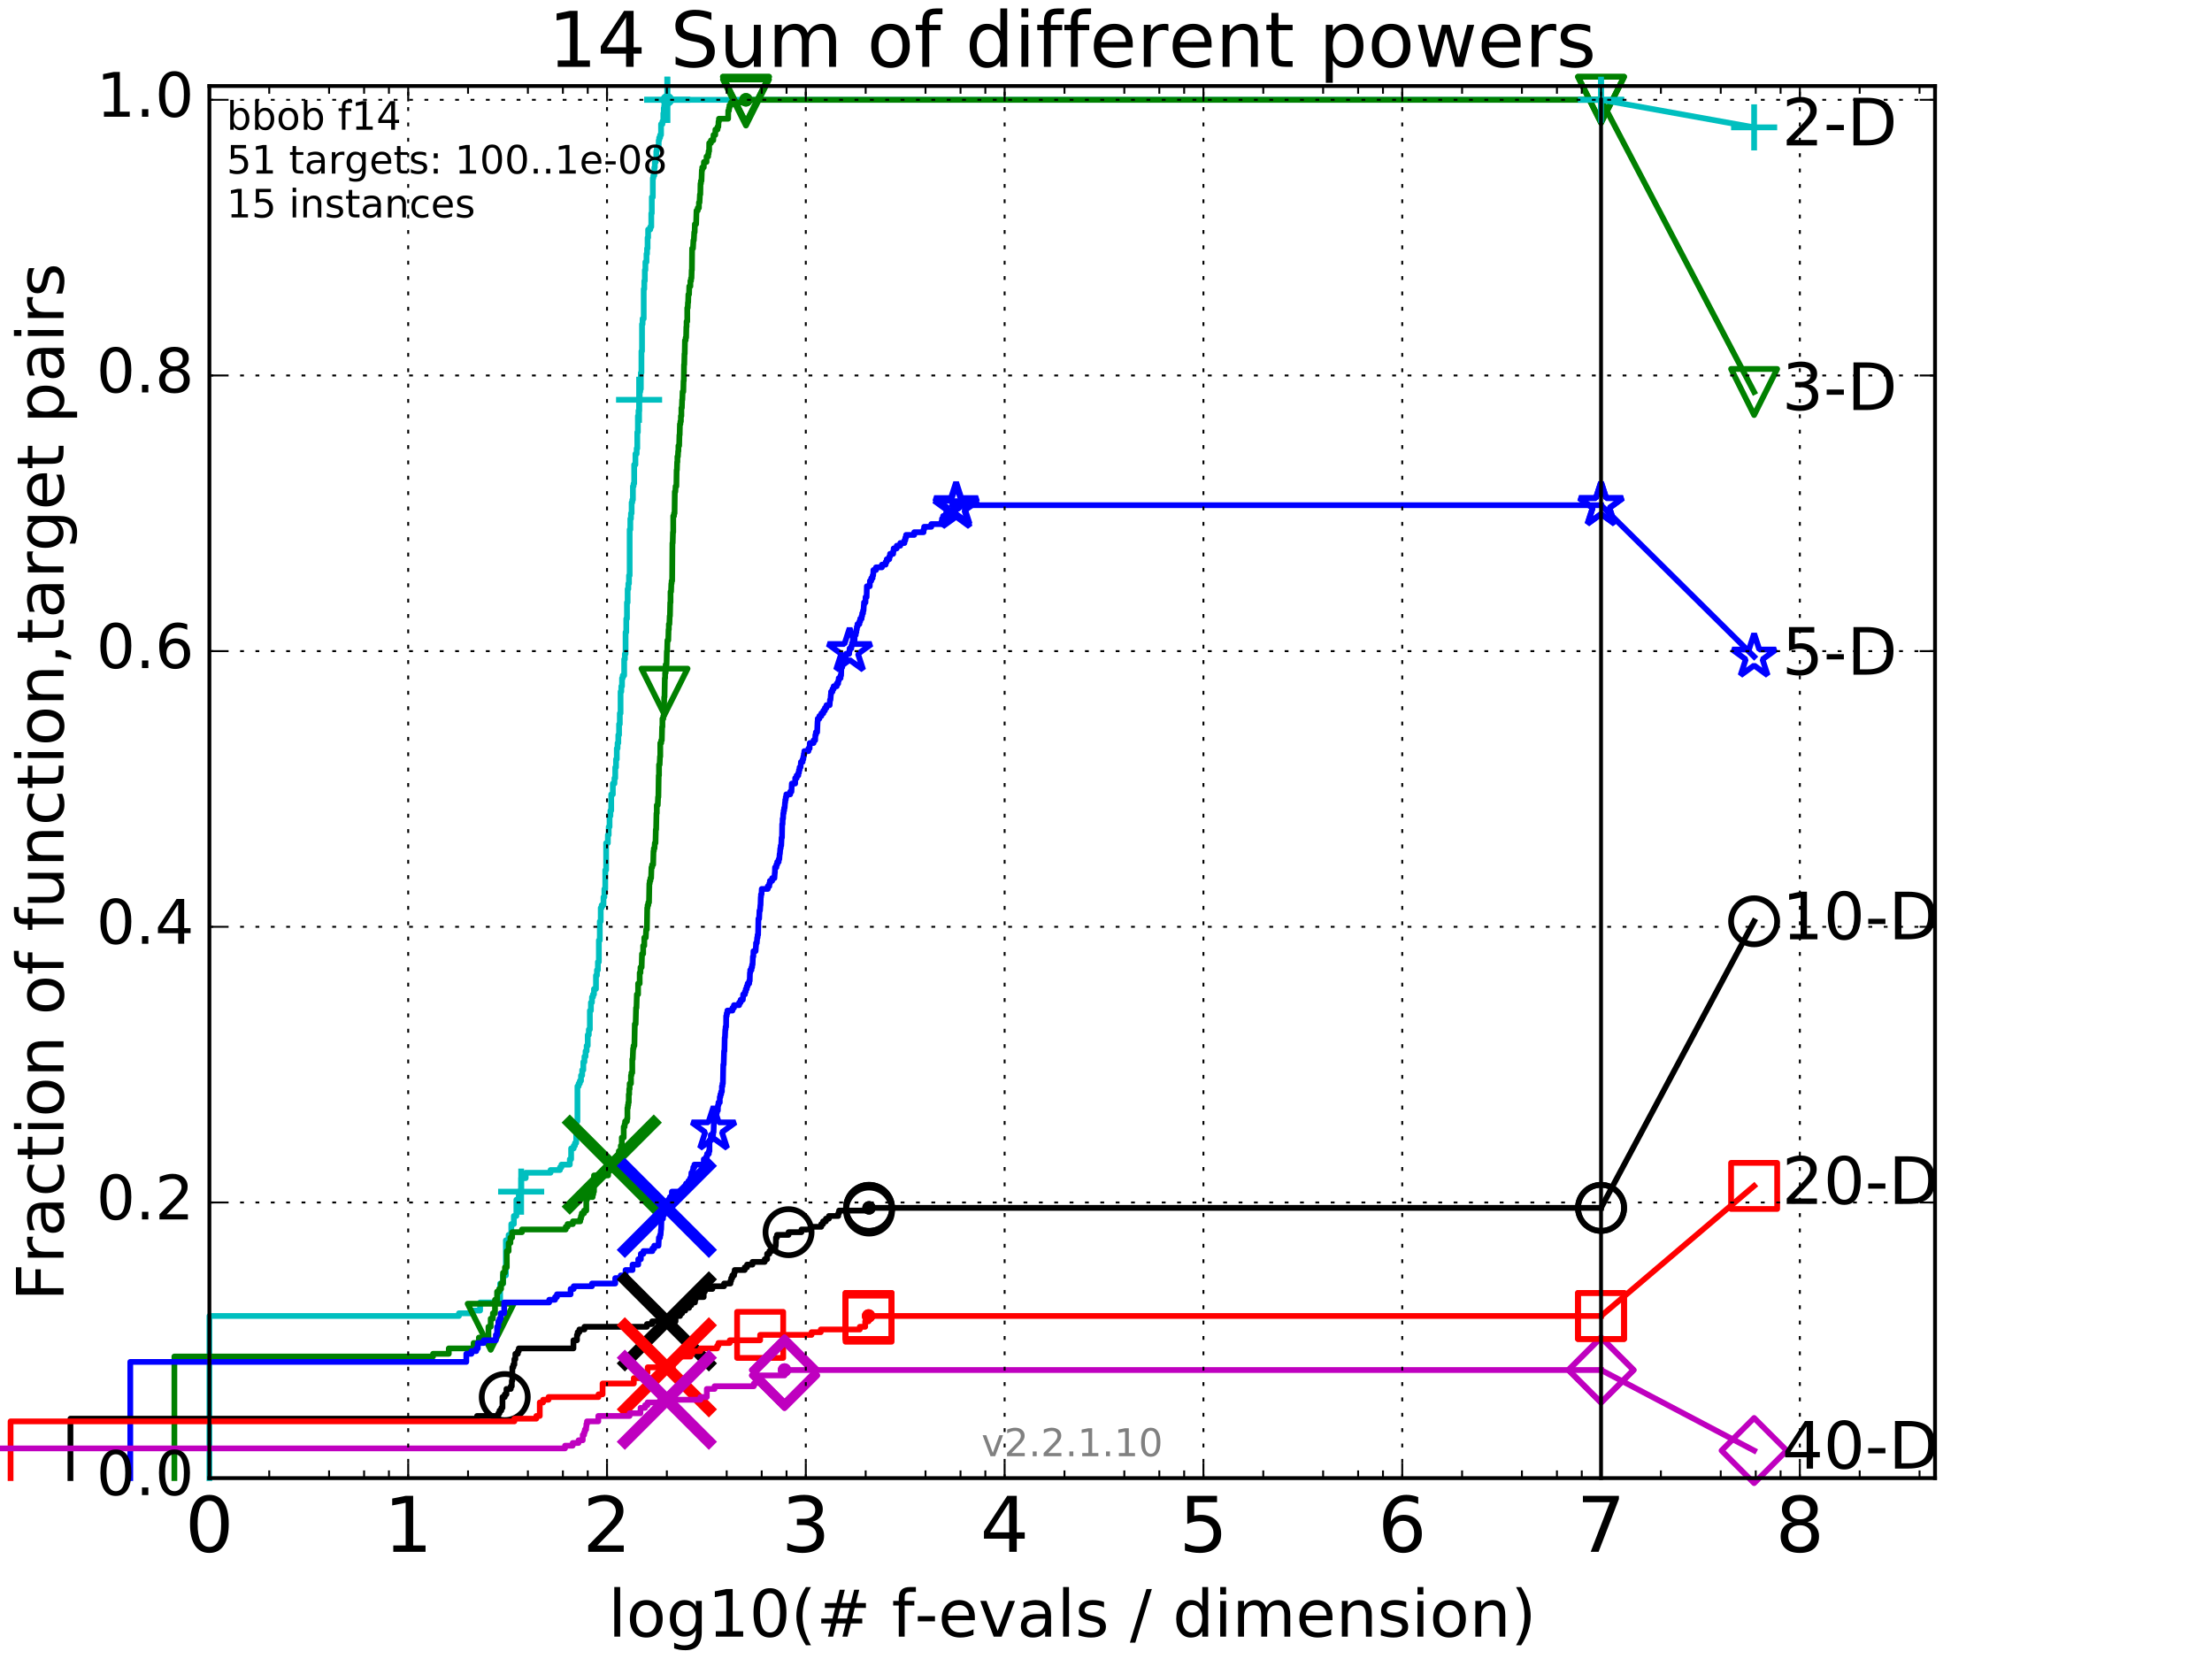 <?xml version="1.0" encoding="utf-8" standalone="no"?>
<!DOCTYPE svg PUBLIC "-//W3C//DTD SVG 1.1//EN"
  "http://www.w3.org/Graphics/SVG/1.1/DTD/svg11.dtd">
<!-- Created with matplotlib (http://matplotlib.org/) -->
<svg height="432pt" version="1.1" viewBox="0 0 576 432" width="576pt" xmlns="http://www.w3.org/2000/svg" xmlns:xlink="http://www.w3.org/1999/xlink">
 <defs>
  <style type="text/css">
*{stroke-linecap:butt;stroke-linejoin:round;stroke-miterlimit:100000;}
  </style>
 </defs>
 <g id="figure_1">
  <g id="patch_1">
   <path d="M 0 432 
L 576 432 
L 576 0 
L 0 0 
z
" style="fill:#ffffff;"/>
  </g>
  <g id="axes_1">
   <g id="patch_2">
    <path d="M 54.525 384.9 
L 503.88 384.9 
L 503.88 22.4 
L 54.525 22.4 
z
" style="fill:#ffffff;"/>
   </g>
   <g id="line2d_1">
    <defs>
     <path d="M 0 1.5 
C 0.398 1.5 0.779 1.342 1.061 1.061 
C 1.342 0.779 1.5 0.398 1.5 0 
C 1.5 -0.398 1.342 -0.779 1.061 -1.061 
C 0.779 -1.342 0.398 -1.5 0 -1.5 
C -0.398 -1.5 -0.779 -1.342 -1.061 -1.061 
C -1.342 -0.779 -1.5 -0.398 -1.5 0 
C -1.5 0.398 -1.342 0.779 -1.061 1.061 
C -0.779 1.342 -0.398 1.5 0 1.5 
z
" id="mc931ec582c" style="stroke:#00bfbf;stroke-width:0.5;"/>
    </defs>
    <g>
     <use style="fill:#00bfbf;stroke:#00bfbf;stroke-width:0.5;" x="173.759" xlink:href="#mc931ec582c" y="25.989"/>
     <use style="fill:#00bfbf;stroke:#00bfbf;stroke-width:0.5;" x="173.759" xlink:href="#mc931ec582c" y="25.989"/>
    </g>
   </g>
   <g id="line2d_2">
    <path d="M 54.525 384.9 
L 54.525 342.675 
L 119.509 342.675 
L 119.509 341.971 
L 122.975 341.971 
L 122.975 341.268 
L 125.02 341.268 
L 125.02 339.156 
L 129.443 339.156 
L 129.443 338.453 
L 130.232 338.453 
L 130.232 334.23 
L 130.994 334.23 
L 130.994 332.119 
L 131.731 332.119 
L 131.731 322.97 
L 132.445 322.97 
L 132.445 321.563 
L 133.137 321.563 
L 133.137 318.748 
L 133.808 318.748 
L 133.808 316.637 
L 134.46 316.637 
L 134.46 312.414 
L 135.093 312.414 
L 135.093 310.303 
L 135.709 310.303 
L 135.709 306.784 
L 136.893 306.784 
L 136.893 305.377 
L 143.361 305.377 
L 143.361 304.673 
L 145.816 304.673 
L 145.816 303.969 
L 146.2 303.969 
L 146.2 303.265 
L 148.378 303.265 
L 148.378 301.858 
L 148.721 301.858 
L 148.721 299.043 
L 149.392 299.043 
L 149.392 298.339 
L 149.72 298.339 
L 149.72 297.635 
L 150.044 297.635 
L 150.044 292.005 
L 150.363 292.005 
L 150.363 282.857 
L 150.677 282.857 
L 150.677 282.153 
L 150.987 282.153 
L 150.987 281.449 
L 151.293 281.449 
L 151.293 280.042 
L 151.595 280.042 
L 151.595 278.634 
L 151.893 278.634 
L 151.893 276.523 
L 152.187 276.523 
L 152.187 275.115 
L 152.477 275.115 
L 152.477 273.708 
L 152.763 273.708 
L 152.763 272.301 
L 153.046 272.301 
L 153.046 269.486 
L 153.325 269.486 
L 153.325 268.078 
L 153.601 268.078 
L 153.601 263.152 
L 153.874 263.152 
L 153.874 261.041 
L 154.143 261.041 
L 154.143 259.633 
L 154.409 259.633 
L 154.409 258.929 
L 154.672 258.929 
L 154.672 257.522 
L 155.189 257.522 
L 155.189 254.003 
L 155.443 254.003 
L 155.443 252.596 
L 155.694 252.596 
L 155.694 250.484 
L 155.943 250.484 
L 155.943 244.854 
L 156.188 244.854 
L 156.188 239.928 
L 156.431 239.928 
L 156.431 236.409 
L 156.672 236.409 
L 156.672 235.706 
L 157.145 235.706 
L 157.145 233.594 
L 157.378 233.594 
L 157.378 231.483 
L 157.609 231.483 
L 157.609 226.557 
L 157.837 226.557 
L 157.837 219.519 
L 158.287 219.519 
L 158.287 217.408 
L 158.508 217.408 
L 158.508 215.297 
L 158.728 215.297 
L 158.728 212.482 
L 158.945 212.482 
L 158.945 211.075 
L 159.16 211.075 
L 159.16 206.852 
L 159.584 206.852 
L 159.584 204.037 
L 160.001 204.037 
L 160.001 202.63 
L 160.206 202.63 
L 160.206 199.815 
L 160.409 199.815 
L 160.409 197.703 
L 160.611 197.703 
L 160.611 194.888 
L 160.811 194.888 
L 160.811 193.481 
L 161.009 193.481 
L 161.009 191.37 
L 161.205 191.37 
L 161.205 188.555 
L 161.4 188.555 
L 161.4 185.74 
L 161.593 185.74 
L 161.593 180.11 
L 161.784 180.11 
L 161.784 178.702 
L 161.974 178.702 
L 161.974 176.591 
L 162.162 176.591 
L 162.162 175.887 
L 162.534 175.887 
L 162.534 171.665 
L 162.717 171.665 
L 162.717 170.257 
L 162.899 170.257 
L 162.899 164.627 
L 163.08 164.627 
L 163.08 161.109 
L 163.259 161.109 
L 163.259 156.886 
L 163.437 156.886 
L 163.437 153.367 
L 163.613 153.367 
L 163.613 151.96 
L 163.788 151.96 
L 163.788 149.849 
L 163.962 149.849 
L 163.962 137.885 
L 164.134 137.885 
L 164.134 135.07 
L 164.305 135.07 
L 164.305 133.662 
L 164.475 133.662 
L 164.475 130.847 
L 164.643 130.847 
L 164.643 130.144 
L 164.81 130.144 
L 164.81 126.625 
L 164.976 126.625 
L 164.976 125.921 
L 165.141 125.921 
L 165.141 120.995 
L 165.467 120.995 
L 165.467 118.18 
L 165.788 118.18 
L 165.788 116.772 
L 165.947 116.772 
L 165.947 112.55 
L 166.105 112.55 
L 166.105 108.327 
L 166.261 108.327 
L 166.261 106.92 
L 166.417 106.92 
L 166.417 104.105 
L 166.571 104.105 
L 166.571 101.994 
L 166.725 101.994 
L 166.725 101.29 
L 166.877 101.29 
L 166.877 97.068 
L 167.029 97.068 
L 167.029 91.438 
L 167.179 91.438 
L 167.179 84.4 
L 167.328 84.4 
L 167.328 82.993 
L 167.624 82.993 
L 167.624 75.251 
L 167.771 75.251 
L 167.771 73.14 
L 167.916 73.14 
L 167.916 70.325 
L 168.061 70.325 
L 168.061 68.214 
L 168.347 68.214 
L 168.347 66.103 
L 168.489 66.103 
L 168.489 64.695 
L 168.63 64.695 
L 168.63 61.88 
L 168.77 61.88 
L 168.77 59.769 
L 169.322 59.769 
L 169.322 59.065 
L 169.593 59.065 
L 169.593 55.546 
L 169.727 55.546 
L 169.727 51.324 
L 169.993 51.324 
L 169.993 46.398 
L 170.125 46.398 
L 170.125 45.694 
L 170.386 45.694 
L 170.386 43.583 
L 170.516 43.583 
L 170.516 42.175 
L 170.773 42.175 
L 170.773 41.472 
L 170.9 41.472 
L 170.9 39.36 
L 171.027 39.36 
L 171.027 38.657 
L 171.403 38.657 
L 171.403 37.953 
L 171.527 37.953 
L 171.527 36.545 
L 171.65 36.545 
L 171.65 35.842 
L 171.894 35.842 
L 171.894 35.138 
L 172.136 35.138 
L 172.136 32.323 
L 172.494 32.323 
L 172.494 31.619 
L 172.729 31.619 
L 172.729 29.508 
L 172.846 29.508 
L 172.846 28.1 
L 172.962 28.1 
L 172.962 27.397 
L 173.421 27.397 
L 173.421 26.693 
L 173.759 26.693 
L 173.759 25.989 
L 416.908 25.989 
L 416.908 25.989 
" style="fill:none;stroke:#00bfbf;stroke-linecap:square;stroke-width:1.5;"/>
   </g>
   <g id="line2d_3">
    <defs>
     <path d="M -6 0 
L 6 0 
M 0 6 
L 0 -6 
" id="mb00ecdb8ff" style="stroke:#00bfbf;stroke-width:1.5;"/>
    </defs>
    <g>
     <use style="fill:none;stroke:#00bfbf;stroke-width:1.5;" x="135.709" xlink:href="#mb00ecdb8ff" y="310.303"/>
     <use style="fill:none;stroke:#00bfbf;stroke-width:1.5;" x="166.417" xlink:href="#mb00ecdb8ff" y="104.105"/>
     <use style="fill:none;stroke:#00bfbf;stroke-width:1.5;" x="173.759" xlink:href="#mb00ecdb8ff" y="25.989"/>
     <use style="fill:none;stroke:#00bfbf;stroke-width:1.5;" x="173.759" xlink:href="#mb00ecdb8ff" y="25.989"/>
     <use style="fill:none;stroke:#00bfbf;stroke-width:1.5;" x="416.908" xlink:href="#mb00ecdb8ff" y="25.989"/>
    </g>
   </g>
   <g id="line2d_4">
    <path d="M -15527.947 743.811 
" style="fill:none;stroke:#00bfbf;stroke-linecap:square;stroke-width:1.5;"/>
    <g>
     <use style="fill:none;stroke:#00bfbf;stroke-width:1.5;" x="-15527.947" xlink:href="#mb00ecdb8ff" y="743.811"/>
    </g>
   </g>
   <g id="line2d_5">
    <defs>
     <path d="M 0 1.5 
C 0.398 1.5 0.779 1.342 1.061 1.061 
C 1.342 0.779 1.5 0.398 1.5 0 
C 1.5 -0.398 1.342 -0.779 1.061 -1.061 
C 0.779 -1.342 0.398 -1.5 0 -1.5 
C -0.398 -1.5 -0.779 -1.342 -1.061 -1.061 
C -1.342 -0.779 -1.5 -0.398 -1.5 0 
C -1.5 0.398 -1.342 0.779 -1.061 1.061 
C -0.779 1.342 -0.398 1.5 0 1.5 
z
" id="m12eaeba146" style="stroke:#008000;stroke-width:0.5;"/>
    </defs>
    <g>
     <use style="fill:#008000;stroke:#008000;stroke-width:0.5;" x="194.248" xlink:href="#m12eaeba146" y="25.989"/>
     <use style="fill:#008000;stroke:#008000;stroke-width:0.5;" x="194.248" xlink:href="#m12eaeba146" y="25.989"/>
    </g>
   </g>
   <g id="line2d_6">
    <path d="M 45.409 384.9 
L 45.409 353.231 
L 112.762 353.231 
L 112.762 352.528 
L 116.861 352.528 
L 116.861 351.12 
L 123.329 351.12 
L 123.329 349.713 
L 124.692 349.713 
L 124.692 348.305 
L 127.193 348.305 
L 127.193 345.49 
L 127.777 345.49 
L 127.777 343.379 
L 128.346 343.379 
L 128.346 341.971 
L 128.901 341.971 
L 128.901 338.453 
L 129.443 338.453 
L 129.443 336.341 
L 129.972 336.341 
L 129.972 335.638 
L 130.489 335.638 
L 130.489 334.23 
L 130.994 334.23 
L 130.994 331.415 
L 131.488 331.415 
L 131.488 330.008 
L 131.972 330.008 
L 131.972 325.785 
L 132.445 325.785 
L 132.445 323.674 
L 132.909 323.674 
L 132.909 322.267 
L 133.363 322.267 
L 133.363 320.859 
L 135.911 320.859 
L 135.911 320.155 
L 147.315 320.155 
L 147.315 319.452 
L 147.794 319.452 
L 147.794 318.748 
L 149.171 318.748 
L 149.171 318.044 
L 151.09 318.044 
L 151.09 317.34 
L 151.293 317.34 
L 151.293 316.637 
L 151.495 316.637 
L 151.495 315.933 
L 152.089 315.933 
L 152.089 315.229 
L 152.668 315.229 
L 152.668 312.414 
L 152.858 312.414 
L 152.858 311.71 
L 154.321 311.71 
L 154.321 311.007 
L 154.497 311.007 
L 154.497 310.303 
L 154.672 310.303 
L 154.672 306.08 
L 158.361 306.08 
L 158.361 304.673 
L 159.088 304.673 
L 159.088 303.265 
L 159.932 303.265 
L 159.932 302.562 
L 160.206 302.562 
L 160.206 301.858 
L 160.744 301.858 
L 160.744 301.154 
L 161.14 301.154 
L 161.14 299.747 
L 161.657 299.747 
L 161.657 298.339 
L 161.911 298.339 
L 161.911 296.228 
L 162.411 296.228 
L 162.411 293.413 
L 162.656 293.413 
L 162.656 292.709 
L 162.778 292.709 
L 162.778 292.005 
L 163.259 292.005 
L 163.259 291.302 
L 163.378 291.302 
L 163.378 288.487 
L 163.496 288.487 
L 163.496 287.783 
L 163.613 287.783 
L 163.613 287.079 
L 163.73 287.079 
L 163.73 284.968 
L 163.846 284.968 
L 163.846 283.56 
L 163.962 283.56 
L 163.962 282.153 
L 164.305 282.153 
L 164.305 280.042 
L 164.418 280.042 
L 164.418 279.338 
L 164.643 279.338 
L 164.643 275.819 
L 164.755 275.819 
L 164.866 273.004 
L 164.976 273.004 
L 164.976 272.301 
L 165.196 272.301 
L 165.304 266.671 
L 165.521 266.671 
L 165.628 262.448 
L 165.735 262.448 
L 165.841 258.929 
L 166.157 258.929 
L 166.157 256.114 
L 166.571 256.114 
L 166.571 253.299 
L 166.776 253.299 
L 166.776 251.892 
L 167.079 251.892 
L 167.179 248.373 
L 167.477 248.373 
L 167.477 246.262 
L 167.771 246.262 
L 167.771 244.151 
L 168.157 244.151 
L 168.252 242.039 
L 168.442 242.039 
L 168.536 236.409 
L 168.63 236.409 
L 168.63 235.706 
L 168.817 235.706 
L 168.817 235.002 
L 169.002 235.002 
L 169.094 230.076 
L 169.185 230.076 
L 169.185 229.372 
L 169.367 229.372 
L 169.367 228.668 
L 169.548 228.668 
L 169.638 225.853 
L 169.816 225.853 
L 169.816 225.149 
L 170.081 225.149 
L 170.169 221.631 
L 170.256 221.631 
L 170.256 220.927 
L 170.43 220.927 
L 170.516 219.519 
L 170.688 219.519 
L 170.773 216.001 
L 170.858 216.001 
L 170.943 211.778 
L 171.027 211.778 
L 171.027 209.667 
L 171.278 209.667 
L 171.361 207.556 
L 171.444 207.556 
L 171.527 201.926 
L 171.609 201.926 
L 171.609 199.111 
L 171.772 199.111 
L 171.854 197 
L 171.935 197 
L 171.935 193.481 
L 172.176 193.481 
L 172.176 192.777 
L 172.335 192.777 
L 172.415 189.258 
L 172.494 189.258 
L 172.494 187.147 
L 172.729 187.147 
L 172.729 186.443 
L 172.885 186.443 
L 172.962 181.517 
L 173.039 181.517 
L 173.116 176.591 
L 173.193 176.591 
L 173.193 175.183 
L 173.345 175.183 
L 173.345 173.072 
L 173.572 173.072 
L 173.647 169.553 
L 173.722 169.553 
L 173.796 166.738 
L 174.019 166.738 
L 174.092 163.923 
L 174.166 163.923 
L 174.166 162.516 
L 174.312 162.516 
L 174.384 160.405 
L 174.457 160.405 
L 174.529 156.886 
L 174.601 156.886 
L 174.601 154.071 
L 174.744 154.071 
L 174.815 151.96 
L 174.886 151.96 
L 174.886 151.256 
L 175.028 151.256 
L 175.098 141.404 
L 175.168 141.404 
L 175.238 138.589 
L 175.308 138.589 
L 175.308 134.366 
L 175.516 134.366 
L 175.516 133.662 
L 175.653 133.662 
L 175.722 128.032 
L 175.858 128.032 
L 175.926 126.625 
L 176.128 126.625 
L 176.195 122.402 
L 176.262 122.402 
L 176.328 120.291 
L 176.395 120.291 
L 176.395 118.884 
L 176.527 118.884 
L 176.593 117.476 
L 176.659 117.476 
L 176.659 116.069 
L 176.854 116.069 
L 176.919 113.254 
L 176.984 113.254 
L 177.048 110.439 
L 177.177 110.439 
L 177.177 109.735 
L 177.305 109.735 
L 177.305 108.327 
L 177.432 108.327 
L 177.432 106.216 
L 177.558 106.216 
L 177.621 104.105 
L 177.684 104.105 
L 177.746 101.994 
L 177.933 101.994 
L 177.995 99.179 
L 178.056 99.179 
L 178.118 94.956 
L 178.179 94.956 
L 178.24 92.141 
L 178.301 92.141 
L 178.362 88.623 
L 178.544 88.623 
L 178.544 87.919 
L 178.664 87.919 
L 178.724 85.104 
L 178.784 85.104 
L 178.784 83.696 
L 178.962 83.696 
L 178.962 80.178 
L 179.08 80.178 
L 179.139 78.77 
L 179.197 78.77 
L 179.256 76.659 
L 179.43 76.659 
L 179.488 74.548 
L 179.775 74.548 
L 179.775 73.14 
L 179.946 73.14 
L 179.946 72.436 
L 180.059 72.436 
L 180.115 70.325 
L 180.171 70.325 
L 180.227 64.695 
L 180.45 64.695 
L 180.56 62.584 
L 180.67 62.584 
L 180.78 60.473 
L 180.888 60.473 
L 180.943 58.361 
L 181.265 58.361 
L 181.372 54.843 
L 181.689 54.843 
L 181.689 54.139 
L 182.001 54.139 
L 182.001 52.731 
L 182.155 52.731 
L 182.258 50.62 
L 182.36 50.62 
L 182.411 47.805 
L 182.512 47.805 
L 182.512 47.102 
L 182.663 47.102 
L 182.763 44.287 
L 182.863 44.287 
L 182.863 43.583 
L 183.257 43.583 
L 183.306 42.175 
L 183.979 42.175 
L 183.979 40.768 
L 184.401 40.768 
L 184.401 40.064 
L 184.517 40.064 
L 184.517 39.36 
L 184.655 39.36 
L 184.678 37.249 
L 185.132 37.249 
L 185.132 36.545 
L 185.731 36.545 
L 185.797 35.138 
L 186.25 35.138 
L 186.293 33.73 
L 186.841 33.73 
L 186.841 33.027 
L 187.049 33.027 
L 187.111 31.619 
L 187.213 31.619 
L 187.213 30.915 
L 189.603 30.915 
L 189.64 28.804 
L 189.823 28.804 
L 189.823 28.1 
L 189.95 28.1 
L 189.95 27.397 
L 190.346 27.397 
L 190.346 26.693 
L 194.248 26.693 
L 194.248 25.989 
L 416.908 25.989 
L 416.908 25.989 
" style="fill:none;stroke:#008000;stroke-linecap:square;stroke-width:1.5;"/>
   </g>
   <g id="line2d_7">
    <defs>
     <path d="M -0 6 
L 6 -6 
L -6 -6 
z
" id="m525434319f" style="stroke:#008000;stroke-linejoin:miter;stroke-width:1.5;"/>
    </defs>
    <g>
     <use style="fill:none;stroke:#008000;stroke-linejoin:miter;stroke-width:1.5;" x="127.777" xlink:href="#m525434319f" y="345.49"/>
     <use style="fill:none;stroke:#008000;stroke-linejoin:miter;stroke-width:1.5;" x="173.039" xlink:href="#m525434319f" y="180.11"/>
     <use style="fill:none;stroke:#008000;stroke-linejoin:miter;stroke-width:1.5;" x="194.248" xlink:href="#m525434319f" y="26.693"/>
     <use style="fill:none;stroke:#008000;stroke-linejoin:miter;stroke-width:1.5;" x="194.248" xlink:href="#m525434319f" y="25.989"/>
     <use style="fill:none;stroke:#008000;stroke-linejoin:miter;stroke-width:1.5;" x="194.248" xlink:href="#m525434319f" y="25.989"/>
     <use style="fill:none;stroke:#008000;stroke-linejoin:miter;stroke-width:1.5;" x="416.908" xlink:href="#m525434319f" y="25.989"/>
    </g>
   </g>
   <g id="line2d_8">
    <path d="M -15527.947 743.811 
" style="fill:none;stroke:#008000;stroke-linecap:square;stroke-width:1.5;"/>
    <g>
     <use style="fill:none;stroke:#008000;stroke-linejoin:miter;stroke-width:1.5;" x="-15527.947" xlink:href="#m525434319f" y="743.811"/>
    </g>
   </g>
   <g id="line2d_9">
    <path clip-path="url(#pb057071439)" d="M 159.302 303.265 
" style="fill:none;stroke:#008000;stroke-linecap:square;"/>
    <defs>
     <path d="M -12 12 
L 12 -12 
M -12 -12 
L 12 12 
" id="mc2fb052b12" style="stroke:#008000;stroke-width:3.0;"/>
    </defs>
    <g clip-path="url(#pb057071439)">
     <use style="fill:#008000;stroke:#008000;stroke-width:3.0;" x="159.302" xlink:href="#mc2fb052b12" y="303.265"/>
    </g>
   </g>
   <g id="line2d_10">
    <defs>
     <path d="M 0 1.5 
C 0.398 1.5 0.779 1.342 1.061 1.061 
C 1.342 0.779 1.5 0.398 1.5 0 
C 1.5 -0.398 1.342 -0.779 1.061 -1.061 
C 0.779 -1.342 0.398 -1.5 0 -1.5 
C -0.398 -1.5 -0.779 -1.342 -1.061 -1.061 
C -1.342 -0.779 -1.5 -0.398 -1.5 0 
C -1.5 0.398 -1.342 0.779 -1.061 1.061 
C -0.779 1.342 -0.398 1.5 0 1.5 
z
" id="mac4819ed0c" style="stroke:#0000ff;stroke-width:0.5;"/>
    </defs>
    <g>
     <use style="fill:#0000ff;stroke:#0000ff;stroke-width:0.5;" x="248.97" xlink:href="#mac4819ed0c" y="131.551"/>
     <use style="fill:#0000ff;stroke:#0000ff;stroke-width:0.5;" x="248.97" xlink:href="#mac4819ed0c" y="131.551"/>
    </g>
   </g>
   <g id="line2d_11">
    <path d="M 33.924 384.9 
L 33.924 354.639 
L 121.424 354.639 
L 121.424 352.528 
L 122.76 352.528 
L 122.76 351.824 
L 124.021 351.824 
L 124.021 351.12 
L 124.426 351.12 
L 124.426 349.713 
L 125.977 349.713 
L 125.977 349.009 
L 129.119 349.009 
L 129.119 347.601 
L 129.443 347.601 
L 129.443 345.49 
L 129.762 345.49 
L 129.762 344.083 
L 130.076 344.083 
L 130.076 343.379 
L 130.386 343.379 
L 130.386 341.971 
L 131.292 341.971 
L 131.292 339.156 
L 143.012 339.156 
L 143.012 338.453 
L 144.54 338.453 
L 144.54 337.749 
L 145.027 337.749 
L 145.027 337.045 
L 148.584 337.045 
L 148.584 335.638 
L 149.392 335.638 
L 149.392 334.934 
L 154.143 334.934 
L 154.143 334.23 
L 160.206 334.23 
L 160.206 332.823 
L 161.631 332.823 
L 161.631 332.119 
L 162.899 332.119 
L 162.899 330.711 
L 164.71 330.711 
L 164.71 329.304 
L 166.199 329.304 
L 166.199 327.897 
L 166.877 327.897 
L 166.877 326.489 
L 167.536 326.489 
L 167.536 325.785 
L 169.887 325.785 
L 169.887 325.082 
L 170.36 325.082 
L 170.36 324.378 
L 171.477 324.378 
L 171.576 322.267 
L 171.87 322.267 
L 171.87 321.563 
L 172.015 321.563 
L 172.112 320.155 
L 172.16 320.155 
L 172.256 317.34 
L 172.635 317.34 
L 172.635 315.229 
L 173.193 315.229 
L 173.193 314.525 
L 173.915 314.525 
L 174.004 312.414 
L 174.442 312.414 
L 174.442 311.71 
L 174.957 311.71 
L 174.957 310.303 
L 177.784 310.303 
L 177.784 309.599 
L 178.664 309.599 
L 178.664 308.192 
L 179.285 308.192 
L 179.285 307.488 
L 179.718 307.488 
L 179.718 306.784 
L 179.957 306.784 
L 180.042 305.377 
L 180.394 305.377 
L 180.394 304.673 
L 180.527 304.673 
L 180.527 303.969 
L 180.823 303.969 
L 180.823 303.265 
L 183.267 303.265 
L 183.267 301.858 
L 183.903 301.858 
L 183.903 301.154 
L 184.13 301.154 
L 184.13 300.45 
L 184.577 300.45 
L 184.577 299.747 
L 184.742 299.747 
L 184.742 296.932 
L 185.096 296.932 
L 185.096 295.524 
L 185.696 295.524 
L 185.696 294.82 
L 185.814 294.82 
L 185.918 291.302 
L 186.1 291.302 
L 186.1 289.894 
L 186.662 289.894 
L 186.662 289.19 
L 186.925 289.19 
L 186.962 287.783 
L 187.086 287.783 
L 187.086 287.079 
L 187.43 287.079 
L 187.43 285.672 
L 187.587 285.672 
L 187.587 284.968 
L 187.792 284.968 
L 187.792 284.264 
L 187.983 284.264 
L 187.983 282.857 
L 188.125 282.857 
L 188.125 282.153 
L 188.243 282.153 
L 188.337 277.227 
L 188.442 277.227 
L 188.546 273.708 
L 188.639 273.708 
L 188.708 270.189 
L 188.777 270.189 
L 188.868 268.078 
L 188.937 268.078 
L 188.937 267.374 
L 189.073 267.374 
L 189.096 264.559 
L 189.231 264.559 
L 189.231 263.856 
L 189.41 263.856 
L 189.41 263.152 
L 190.731 263.152 
L 190.731 262.448 
L 191.117 262.448 
L 191.117 261.744 
L 192.481 261.744 
L 192.481 261.041 
L 192.866 261.041 
L 192.866 260.337 
L 193.433 260.337 
L 193.526 258.929 
L 193.977 258.929 
L 193.977 258.226 
L 194.203 258.226 
L 194.203 257.522 
L 194.454 257.522 
L 194.454 256.818 
L 194.684 256.818 
L 194.684 256.114 
L 195.087 256.114 
L 195.087 255.411 
L 195.225 255.411 
L 195.285 253.299 
L 195.362 253.299 
L 195.362 252.596 
L 195.677 252.596 
L 195.677 251.892 
L 195.853 251.892 
L 195.853 251.188 
L 195.97 251.188 
L 196.053 249.077 
L 196.169 249.077 
L 196.202 247.669 
L 196.748 247.669 
L 196.852 246.262 
L 196.868 246.262 
L 196.868 245.558 
L 197.067 245.558 
L 197.17 244.151 
L 197.273 244.151 
L 197.273 243.447 
L 197.406 243.447 
L 197.492 239.224 
L 197.678 239.224 
L 197.763 237.113 
L 197.901 237.113 
L 198 235.706 
L 198.038 235.706 
L 198.106 233.594 
L 198.159 233.594 
L 198.159 232.891 
L 198.302 232.891 
L 198.355 231.483 
L 199.924 231.483 
L 199.924 230.779 
L 200.319 230.779 
L 200.319 230.076 
L 200.483 230.076 
L 200.483 229.372 
L 201.068 229.372 
L 201.068 228.668 
L 201.652 228.668 
L 201.755 227.261 
L 201.781 227.261 
L 201.819 225.853 
L 202.163 225.853 
L 202.163 225.149 
L 202.384 225.149 
L 202.384 224.446 
L 202.763 224.446 
L 202.763 223.742 
L 202.922 223.742 
L 203.026 222.334 
L 203.081 222.334 
L 203.183 220.927 
L 203.286 220.927 
L 203.286 220.223 
L 203.43 220.223 
L 203.519 218.112 
L 203.626 218.112 
L 203.68 214.593 
L 203.78 214.593 
L 203.798 213.186 
L 203.909 213.186 
L 203.962 211.778 
L 204.061 211.778 
L 204.061 211.075 
L 204.2 211.075 
L 204.2 210.371 
L 204.321 210.371 
L 204.418 208.963 
L 204.475 208.963 
L 204.475 208.26 
L 204.606 208.26 
L 204.606 207.556 
L 204.759 207.556 
L 204.759 206.852 
L 205.767 206.852 
L 205.767 206.148 
L 206.093 206.148 
L 206.189 204.037 
L 207.065 204.037 
L 207.065 202.63 
L 207.443 202.63 
L 207.443 201.926 
L 207.879 201.926 
L 207.879 201.222 
L 208.05 201.222 
L 208.05 200.518 
L 208.205 200.518 
L 208.205 199.815 
L 208.46 199.815 
L 208.57 198.407 
L 209.003 198.407 
L 209.003 197.703 
L 209.189 197.703 
L 209.189 197 
L 209.323 197 
L 209.323 196.296 
L 209.447 196.296 
L 209.447 195.592 
L 210.514 195.592 
L 210.514 194.888 
L 210.822 194.888 
L 210.869 193.481 
L 211.848 193.481 
L 211.848 192.777 
L 212.263 192.777 
L 212.316 191.37 
L 212.456 191.37 
L 212.456 190.666 
L 212.782 190.666 
L 212.892 187.851 
L 212.939 187.851 
L 212.939 187.147 
L 213.37 187.147 
L 213.37 186.443 
L 213.882 186.443 
L 213.882 185.74 
L 214.395 185.74 
L 214.395 185.036 
L 214.809 185.036 
L 214.809 184.332 
L 215.216 184.332 
L 215.216 183.628 
L 216.033 183.628 
L 216.135 182.221 
L 216.254 182.221 
L 216.358 180.813 
L 216.402 180.813 
L 216.402 180.11 
L 216.778 180.11 
L 216.778 179.406 
L 217.09 179.406 
L 217.09 178.702 
L 217.877 178.702 
L 217.877 177.998 
L 218.263 177.998 
L 218.263 177.295 
L 218.402 177.295 
L 218.402 176.591 
L 218.876 176.591 
L 218.876 175.887 
L 219.02 175.887 
L 219.089 173.776 
L 219.308 173.776 
L 219.308 173.072 
L 219.513 173.072 
L 219.513 172.368 
L 219.749 172.368 
L 219.749 171.665 
L 219.939 171.665 
L 219.939 170.961 
L 220.292 170.961 
L 220.292 170.257 
L 221.129 170.257 
L 221.129 169.553 
L 221.24 169.553 
L 221.24 168.85 
L 221.677 168.85 
L 221.677 168.146 
L 221.865 168.146 
L 221.865 167.442 
L 222.059 167.442 
L 222.059 166.738 
L 222.514 166.738 
L 222.557 165.331 
L 222.834 165.331 
L 222.834 164.627 
L 222.997 164.627 
L 222.997 163.923 
L 223.115 163.923 
L 223.115 163.22 
L 223.288 163.22 
L 223.288 162.516 
L 223.784 162.516 
L 223.784 161.812 
L 224.001 161.812 
L 224.001 161.109 
L 224.362 161.109 
L 224.362 160.405 
L 224.51 160.405 
L 224.51 159.701 
L 224.734 159.701 
L 224.734 158.997 
L 224.865 158.997 
L 224.941 157.59 
L 224.985 157.59 
L 224.985 156.886 
L 225.367 156.886 
L 225.389 155.479 
L 225.664 155.479 
L 225.731 152.664 
L 226.479 152.664 
L 226.53 151.256 
L 226.874 151.256 
L 226.874 150.552 
L 227.219 150.552 
L 227.219 149.849 
L 227.376 149.849 
L 227.434 148.441 
L 228.104 148.441 
L 228.104 147.737 
L 229.653 147.737 
L 229.653 147.034 
L 230.614 147.034 
L 230.614 146.33 
L 230.905 146.33 
L 230.905 145.626 
L 231.568 145.626 
L 231.568 144.922 
L 231.767 144.922 
L 231.767 144.219 
L 232.579 144.219 
L 232.579 143.515 
L 232.705 143.515 
L 232.705 142.811 
L 233.509 142.811 
L 233.509 142.107 
L 234.433 142.107 
L 234.433 141.404 
L 235.51 141.404 
L 235.51 140.7 
L 235.747 140.7 
L 235.747 139.996 
L 235.944 139.996 
L 235.944 139.292 
L 238.058 139.292 
L 238.058 138.589 
L 240.49 138.589 
L 240.49 137.885 
L 240.642 137.885 
L 240.642 137.181 
L 242.505 137.181 
L 242.505 136.477 
L 245.166 136.477 
L 245.166 135.774 
L 245.292 135.774 
L 245.292 135.07 
L 245.588 135.07 
L 245.588 134.366 
L 246.966 134.366 
L 246.966 133.662 
L 247.762 133.662 
L 247.762 132.959 
L 248.889 132.959 
L 248.97 131.551 
L 416.908 131.551 
L 416.908 131.551 
" style="fill:none;stroke:#0000ff;stroke-linecap:square;stroke-width:1.5;"/>
   </g>
   <g id="line2d_12">
    <defs>
     <path d="M 0 -6 
L -1.347 -1.854 
L -5.706 -1.854 
L -2.18 0.708 
L -3.527 4.854 
L -0 2.292 
L 3.527 4.854 
L 2.18 0.708 
L 5.706 -1.854 
L 1.347 -1.854 
z
" id="m89c46654d6" style="stroke:#0000ff;stroke-linejoin:bevel;stroke-width:1.5;"/>
    </defs>
    <g>
     <use style="fill:none;stroke:#0000ff;stroke-linejoin:bevel;stroke-width:1.5;" x="185.814" xlink:href="#m89c46654d6" y="294.117"/>
     <use style="fill:none;stroke:#0000ff;stroke-linejoin:bevel;stroke-width:1.5;" x="221.24" xlink:href="#m89c46654d6" y="169.553"/>
     <use style="fill:none;stroke:#0000ff;stroke-linejoin:bevel;stroke-width:1.5;" x="248.97" xlink:href="#m89c46654d6" y="132.255"/>
     <use style="fill:none;stroke:#0000ff;stroke-linejoin:bevel;stroke-width:1.5;" x="248.97" xlink:href="#m89c46654d6" y="131.551"/>
     <use style="fill:none;stroke:#0000ff;stroke-linejoin:bevel;stroke-width:1.5;" x="416.908" xlink:href="#m89c46654d6" y="131.551"/>
    </g>
   </g>
   <g id="line2d_13">
    <path d="M -15527.947 743.811 
" style="fill:none;stroke:#0000ff;stroke-linecap:square;stroke-width:1.5;"/>
    <g>
     <use style="fill:none;stroke:#0000ff;stroke-linejoin:bevel;stroke-width:1.5;" x="-15527.947" xlink:href="#m89c46654d6" y="743.811"/>
    </g>
   </g>
   <g id="line2d_14">
    <path clip-path="url(#pb057071439)" d="M 173.647 314.525 
" style="fill:none;stroke:#0000ff;stroke-linecap:square;"/>
    <defs>
     <path d="M -12 12 
L 12 -12 
M -12 -12 
L 12 12 
" id="mba683497ba" style="stroke:#0000ff;stroke-width:3.0;"/>
    </defs>
    <g clip-path="url(#pb057071439)">
     <use style="fill:#0000ff;stroke:#0000ff;stroke-width:3.0;" x="173.647" xlink:href="#mba683497ba" y="314.525"/>
    </g>
   </g>
   <g id="line2d_15">
    <defs>
     <path d="M 0 1.5 
C 0.398 1.5 0.779 1.342 1.061 1.061 
C 1.342 0.779 1.5 0.398 1.5 0 
C 1.5 -0.398 1.342 -0.779 1.061 -1.061 
C 0.779 -1.342 0.398 -1.5 0 -1.5 
C -0.398 -1.5 -0.779 -1.342 -1.061 -1.061 
C -1.342 -0.779 -1.5 -0.398 -1.5 0 
C -1.5 0.398 -1.342 0.779 -1.061 1.061 
C -0.779 1.342 -0.398 1.5 0 1.5 
z
" id="m142f682c71" style="stroke:#000000;stroke-width:0.5;"/>
    </defs>
    <g>
     <use style="stroke:#000000;stroke-width:0.5;" x="226.298" xlink:href="#m142f682c71" y="314.525"/>
     <use style="stroke:#000000;stroke-width:0.5;" x="226.298" xlink:href="#m142f682c71" y="314.525"/>
    </g>
   </g>
   <g id="line2d_16">
    <path d="M 18.34 384.9 
L 18.34 369.418 
L 124.224 369.418 
L 124.224 368.714 
L 129.762 368.714 
L 129.762 368.01 
L 130.076 368.01 
L 130.076 367.306 
L 130.54 367.306 
L 130.54 366.603 
L 130.844 366.603 
L 130.844 363.788 
L 131.439 363.788 
L 131.439 363.084 
L 131.876 363.084 
L 131.876 361.676 
L 133 361.676 
L 133 360.973 
L 133.273 360.973 
L 133.273 359.565 
L 133.408 359.565 
L 133.408 356.046 
L 133.676 356.046 
L 133.676 355.343 
L 133.94 355.343 
L 133.94 353.935 
L 134.201 353.935 
L 134.201 352.528 
L 134.842 352.528 
L 134.842 351.824 
L 135.093 351.824 
L 135.093 351.12 
L 149.326 351.12 
L 149.326 349.009 
L 150.236 349.009 
L 150.236 347.601 
L 150.426 347.601 
L 150.426 346.898 
L 150.864 346.898 
L 150.864 346.194 
L 152.187 346.194 
L 152.187 345.49 
L 168.461 345.49 
L 168.461 344.786 
L 169.807 344.786 
L 169.807 344.083 
L 175.912 344.083 
L 175.912 342.675 
L 177.081 342.675 
L 177.081 341.971 
L 177.633 341.971 
L 177.633 341.268 
L 178.447 341.268 
L 178.447 340.564 
L 179.442 340.564 
L 179.442 339.86 
L 180.025 339.86 
L 180.025 339.156 
L 180.97 339.156 
L 180.97 338.453 
L 181.132 338.453 
L 181.132 337.749 
L 183.238 337.749 
L 183.238 336.341 
L 183.558 336.341 
L 183.558 335.638 
L 185.511 335.638 
L 185.511 334.934 
L 188.546 334.934 
L 188.546 334.23 
L 190.21 334.23 
L 190.21 333.526 
L 190.397 333.526 
L 190.397 332.823 
L 190.679 332.823 
L 190.679 332.119 
L 191.158 332.119 
L 191.158 331.415 
L 191.313 331.415 
L 191.313 330.711 
L 193.926 330.711 
L 193.926 330.008 
L 194.534 330.008 
L 194.534 329.304 
L 195.937 329.304 
L 195.937 328.6 
L 199.128 328.6 
L 199.128 327.897 
L 199.756 327.897 
L 199.756 327.193 
L 199.759 327.193 
L 199.759 326.489 
L 200.34 326.489 
L 200.34 325.785 
L 200.915 325.785 
L 200.915 325.082 
L 201.906 325.082 
L 201.906 324.378 
L 202.018 324.378 
L 202.018 323.674 
L 202.049 323.674 
L 202.049 322.97 
L 202.053 322.97 
L 202.053 322.267 
L 202.321 322.267 
L 202.321 321.563 
L 205.337 321.563 
L 205.337 320.859 
L 208.702 320.859 
L 208.702 320.155 
L 211.051 320.155 
L 211.051 319.452 
L 213.852 319.452 
L 213.852 318.748 
L 214.325 318.748 
L 214.325 318.044 
L 215.064 318.044 
L 215.064 317.34 
L 215.858 317.34 
L 215.858 316.637 
L 218.279 316.637 
L 218.279 315.933 
L 218.491 315.933 
L 218.491 315.229 
L 226.298 315.229 
L 226.298 314.525 
L 416.908 314.525 
" style="fill:none;stroke:#000000;stroke-linecap:square;stroke-width:1.5;"/>
   </g>
   <g id="line2d_17">
    <defs>
     <path d="M 0 6 
C 1.591 6 3.117 5.368 4.243 4.243 
C 5.368 3.117 6 1.591 6 0 
C 6 -1.591 5.368 -3.117 4.243 -4.243 
C 3.117 -5.368 1.591 -6 0 -6 
C -1.591 -6 -3.117 -5.368 -4.243 -4.243 
C -5.368 -3.117 -6 -1.591 -6 0 
C -6 1.591 -5.368 3.117 -4.243 4.243 
C -3.117 5.368 -1.591 6 0 6 
z
" id="mdc38e9b66c" style="stroke:#000000;stroke-width:1.5;"/>
    </defs>
    <g>
     <use style="fill:none;stroke:#000000;stroke-width:1.5;" x="131.439" xlink:href="#mdc38e9b66c" y="363.788"/>
     <use style="fill:none;stroke:#000000;stroke-width:1.5;" x="205.337" xlink:href="#mdc38e9b66c" y="320.859"/>
     <use style="fill:none;stroke:#000000;stroke-width:1.5;" x="226.298" xlink:href="#mdc38e9b66c" y="315.229"/>
     <use style="fill:none;stroke:#000000;stroke-width:1.5;" x="226.298" xlink:href="#mdc38e9b66c" y="314.525"/>
     <use style="fill:none;stroke:#000000;stroke-width:1.5;" x="226.298" xlink:href="#mdc38e9b66c" y="314.525"/>
     <use style="fill:none;stroke:#000000;stroke-width:1.5;" x="416.908" xlink:href="#mdc38e9b66c" y="314.525"/>
    </g>
   </g>
   <g id="line2d_18">
    <path d="M -15527.947 743.811 
" style="fill:none;stroke:#000000;stroke-linecap:square;stroke-width:1.5;"/>
    <g>
     <use style="fill:none;stroke:#000000;stroke-width:1.5;" x="-15527.947" xlink:href="#mdc38e9b66c" y="743.811"/>
    </g>
   </g>
   <g id="line2d_19">
    <path clip-path="url(#pb057071439)" d="M 173.647 344.083 
" style="fill:none;stroke:#000000;stroke-linecap:square;"/>
    <defs>
     <path d="M -12 12 
L 12 -12 
M -12 -12 
L 12 12 
" id="mb9b4948ae7" style="stroke:#000000;stroke-width:3.0;"/>
    </defs>
    <g clip-path="url(#pb057071439)">
     <use style="stroke:#000000;stroke-width:3.0;" x="173.647" xlink:href="#mb9b4948ae7" y="344.083"/>
    </g>
   </g>
   <g id="line2d_20">
    <defs>
     <path d="M 0 1.5 
C 0.398 1.5 0.779 1.342 1.061 1.061 
C 1.342 0.779 1.5 0.398 1.5 0 
C 1.5 -0.398 1.342 -0.779 1.061 -1.061 
C 0.779 -1.342 0.398 -1.5 0 -1.5 
C -0.398 -1.5 -0.779 -1.342 -1.061 -1.061 
C -1.342 -0.779 -1.5 -0.398 -1.5 0 
C -1.5 0.398 -1.342 0.779 -1.061 1.061 
C -0.779 1.342 -0.398 1.5 0 1.5 
z
" id="mbd6f864a0f" style="stroke:#ff0000;stroke-width:0.5;"/>
    </defs>
    <g>
     <use style="fill:#ff0000;stroke:#ff0000;stroke-width:0.5;" x="226.176" xlink:href="#mbd6f864a0f" y="342.675"/>
     <use style="fill:#ff0000;stroke:#ff0000;stroke-width:0.5;" x="226.176" xlink:href="#mbd6f864a0f" y="342.675"/>
    </g>
   </g>
   <g id="line2d_21">
    <path d="M 2.756 384.9 
L 2.756 370.121 
L 133.94 370.121 
L 133.94 369.418 
L 139.656 369.418 
L 139.656 368.714 
L 140.555 368.714 
L 140.555 365.195 
L 141.42 365.195 
L 141.42 364.491 
L 142.836 364.491 
L 142.836 363.788 
L 155.844 363.788 
L 155.844 363.084 
L 156.91 363.084 
L 156.91 360.269 
L 165.042 360.269 
L 165.042 358.861 
L 167.698 358.861 
L 167.698 358.158 
L 168.347 358.158 
L 168.347 357.454 
L 168.602 357.454 
L 168.602 356.75 
L 168.658 356.75 
L 168.658 356.046 
L 175.21 356.046 
L 175.21 355.343 
L 175.231 355.343 
L 175.231 354.639 
L 176.044 354.639 
L 176.044 353.231 
L 179.838 353.231 
L 179.838 352.528 
L 180.286 352.528 
L 180.286 351.824 
L 182.385 351.824 
L 182.385 351.12 
L 186.737 351.12 
L 186.737 350.416 
L 187.08 350.416 
L 187.08 349.713 
L 190.026 349.713 
L 190.026 349.009 
L 197.939 349.009 
L 197.939 348.305 
L 197.941 348.305 
L 197.941 347.601 
L 211.326 347.601 
L 211.326 346.898 
L 213.729 346.898 
L 213.729 346.194 
L 223.891 346.194 
L 223.891 345.49 
L 225.295 345.49 
L 225.295 344.083 
L 226.176 344.083 
L 226.176 343.379 
L 226.176 343.379 
L 226.176 342.675 
L 416.908 342.675 
" style="fill:none;stroke:#ff0000;stroke-linecap:square;stroke-width:1.5;"/>
   </g>
   <g id="line2d_22">
    <defs>
     <path d="M -6 6 
L 6 6 
L 6 -6 
L -6 -6 
z
" id="m8e7bf7d826" style="stroke:#ff0000;stroke-linejoin:miter;stroke-width:1.5;"/>
    </defs>
    <g>
     <use style="fill:none;stroke:#ff0000;stroke-linejoin:miter;stroke-width:1.5;" x="197.941" xlink:href="#m8e7bf7d826" y="347.601"/>
     <use style="fill:none;stroke:#ff0000;stroke-linejoin:miter;stroke-width:1.5;" x="226.176" xlink:href="#m8e7bf7d826" y="343.379"/>
     <use style="fill:none;stroke:#ff0000;stroke-linejoin:miter;stroke-width:1.5;" x="226.176" xlink:href="#m8e7bf7d826" y="342.675"/>
     <use style="fill:none;stroke:#ff0000;stroke-linejoin:miter;stroke-width:1.5;" x="226.176" xlink:href="#m8e7bf7d826" y="342.675"/>
     <use style="fill:none;stroke:#ff0000;stroke-linejoin:miter;stroke-width:1.5;" x="416.908" xlink:href="#m8e7bf7d826" y="342.675"/>
    </g>
   </g>
   <g id="line2d_23">
    <path d="M -15527.947 743.811 
" style="fill:none;stroke:#ff0000;stroke-linecap:square;stroke-width:1.5;"/>
    <g>
     <use style="fill:none;stroke:#ff0000;stroke-linejoin:miter;stroke-width:1.5;" x="-15527.947" xlink:href="#m8e7bf7d826" y="743.811"/>
    </g>
   </g>
   <g id="line2d_24">
    <path clip-path="url(#pb057071439)" d="M 173.647 356.046 
" style="fill:none;stroke:#ff0000;stroke-linecap:square;"/>
    <defs>
     <path d="M -12 12 
L 12 -12 
M -12 -12 
L 12 12 
" id="me3729095f7" style="stroke:#ff0000;stroke-width:3.0;"/>
    </defs>
    <g clip-path="url(#pb057071439)">
     <use style="fill:#ff0000;stroke:#ff0000;stroke-width:3.0;" x="173.647" xlink:href="#me3729095f7" y="356.046"/>
    </g>
   </g>
   <g id="line2d_25">
    <defs>
     <path d="M 0 1.5 
C 0.398 1.5 0.779 1.342 1.061 1.061 
C 1.342 0.779 1.5 0.398 1.5 0 
C 1.5 -0.398 1.342 -0.779 1.061 -1.061 
C 0.779 -1.342 0.398 -1.5 0 -1.5 
C -0.398 -1.5 -0.779 -1.342 -1.061 -1.061 
C -1.342 -0.779 -1.5 -0.398 -1.5 0 
C -1.5 0.398 -1.342 0.779 -1.061 1.061 
C -0.779 1.342 -0.398 1.5 0 1.5 
z
" id="m0717ed5824" style="stroke:#bf00bf;stroke-width:0.5;"/>
    </defs>
    <g>
     <use style="fill:#bf00bf;stroke:#bf00bf;stroke-width:0.5;" x="204.292" xlink:href="#m0717ed5824" y="356.75"/>
     <use style="fill:#bf00bf;stroke:#bf00bf;stroke-width:0.5;" x="204.292" xlink:href="#m0717ed5824" y="356.75"/>
    </g>
   </g>
   <g id="line2d_26">
    <path d="M -12.828 384.9 
M -1 377.159 
L 147.133 377.159 
L 147.133 376.455 
L 149.126 376.455 
L 149.126 375.751 
L 150.646 375.751 
L 150.646 375.048 
L 151.744 375.048 
L 151.744 373.64 
L 152.099 373.64 
L 152.099 372.936 
L 152.303 372.936 
L 152.303 372.233 
L 152.621 372.233 
L 152.621 371.529 
L 152.692 371.529 
L 152.692 370.825 
L 152.848 370.825 
L 152.848 370.121 
L 155.794 370.121 
L 155.794 368.714 
L 163.944 368.714 
L 163.944 368.01 
L 166.763 368.01 
L 166.763 367.306 
L 166.809 367.306 
L 166.809 366.603 
L 167.974 366.603 
L 167.974 365.899 
L 168.609 365.899 
L 168.609 365.195 
L 171.888 365.195 
L 171.888 364.491 
L 182.385 364.491 
L 182.385 363.788 
L 184.055 363.788 
L 184.055 361.676 
L 186.071 361.676 
L 186.071 360.973 
L 196.292 360.973 
L 196.292 360.269 
L 196.829 360.269 
L 196.829 359.565 
L 197.645 359.565 
L 197.645 358.861 
L 197.646 358.861 
L 197.646 358.158 
L 204.292 358.158 
L 204.292 356.75 
L 416.908 356.75 
" style="fill:none;stroke:#bf00bf;stroke-linecap:square;stroke-width:1.5;"/>
   </g>
   <g id="line2d_27">
    <defs>
     <path d="M -0 8.485 
L 8.485 0 
L 0 -8.485 
L -8.485 -0 
z
" id="mdc81dcf25a" style="stroke:#bf00bf;stroke-linejoin:miter;stroke-width:1.5;"/>
    </defs>
    <g>
     <use style="fill:none;stroke:#bf00bf;stroke-linejoin:miter;stroke-width:1.5;" x="204.292" xlink:href="#mdc81dcf25a" y="358.158"/>
     <use style="fill:none;stroke:#bf00bf;stroke-linejoin:miter;stroke-width:1.5;" x="204.292" xlink:href="#mdc81dcf25a" y="358.158"/>
     <use style="fill:none;stroke:#bf00bf;stroke-linejoin:miter;stroke-width:1.5;" x="204.292" xlink:href="#mdc81dcf25a" y="356.75"/>
     <use style="fill:none;stroke:#bf00bf;stroke-linejoin:miter;stroke-width:1.5;" x="204.292" xlink:href="#mdc81dcf25a" y="356.75"/>
     <use style="fill:none;stroke:#bf00bf;stroke-linejoin:miter;stroke-width:1.5;" x="416.908" xlink:href="#mdc81dcf25a" y="356.75"/>
    </g>
   </g>
   <g id="line2d_28">
    <path d="M -15527.947 743.811 
" style="fill:none;stroke:#bf00bf;stroke-linecap:square;stroke-width:1.5;"/>
    <g>
     <use style="fill:none;stroke:#bf00bf;stroke-linejoin:miter;stroke-width:1.5;" x="-15527.947" xlink:href="#mdc81dcf25a" y="743.811"/>
    </g>
   </g>
   <g id="line2d_29">
    <path clip-path="url(#pb057071439)" d="M 173.647 364.491 
" style="fill:none;stroke:#bf00bf;stroke-linecap:square;"/>
    <defs>
     <path d="M -12 12 
L 12 -12 
M -12 -12 
L 12 12 
" id="m1db480dd7c" style="stroke:#bf00bf;stroke-width:3.0;"/>
    </defs>
    <g clip-path="url(#pb057071439)">
     <use style="fill:#bf00bf;stroke:#bf00bf;stroke-width:3.0;" x="173.647" xlink:href="#m1db480dd7c" y="364.491"/>
    </g>
   </g>
   <g id="line2d_30">
    <path d="M 416.908 356.75 
L 456.77 377.722 
" style="fill:none;stroke:#bf00bf;stroke-linecap:square;stroke-width:1.5;"/>
    <g>
     <use style="fill:none;stroke:#bf00bf;stroke-linejoin:miter;stroke-width:1.5;" x="416.908" xlink:href="#mdc81dcf25a" y="356.75"/>
     <use style="fill:none;stroke:#bf00bf;stroke-linejoin:miter;stroke-width:1.5;" x="456.77" xlink:href="#mdc81dcf25a" y="377.722"/>
    </g>
   </g>
   <g id="line2d_31">
    <path d="M 416.908 342.675 
L 456.77 308.811 
" style="fill:none;stroke:#ff0000;stroke-linecap:square;stroke-width:1.5;"/>
    <g>
     <use style="fill:none;stroke:#ff0000;stroke-linejoin:miter;stroke-width:1.5;" x="416.908" xlink:href="#m8e7bf7d826" y="342.675"/>
     <use style="fill:none;stroke:#ff0000;stroke-linejoin:miter;stroke-width:1.5;" x="456.77" xlink:href="#m8e7bf7d826" y="308.811"/>
    </g>
   </g>
   <g id="line2d_32">
    <path d="M 416.908 314.525 
L 456.77 239.9 
" style="fill:none;stroke:#000000;stroke-linecap:square;stroke-width:1.5;"/>
    <g>
     <use style="fill:none;stroke:#000000;stroke-width:1.5;" x="416.908" xlink:href="#mdc38e9b66c" y="314.525"/>
     <use style="fill:none;stroke:#000000;stroke-width:1.5;" x="456.77" xlink:href="#mdc38e9b66c" y="239.9"/>
    </g>
   </g>
   <g id="line2d_33">
    <path d="M 416.908 131.551 
L 456.77 170.989 
" style="fill:none;stroke:#0000ff;stroke-linecap:square;stroke-width:1.5;"/>
    <g>
     <use style="fill:none;stroke:#0000ff;stroke-linejoin:bevel;stroke-width:1.5;" x="416.908" xlink:href="#m89c46654d6" y="131.551"/>
     <use style="fill:none;stroke:#0000ff;stroke-linejoin:bevel;stroke-width:1.5;" x="456.77" xlink:href="#m89c46654d6" y="170.989"/>
    </g>
   </g>
   <g id="line2d_34">
    <path d="M 416.908 25.989 
L 456.77 102.078 
" style="fill:none;stroke:#008000;stroke-linecap:square;stroke-width:1.5;"/>
    <g>
     <use style="fill:none;stroke:#008000;stroke-linejoin:miter;stroke-width:1.5;" x="416.908" xlink:href="#m525434319f" y="25.989"/>
     <use style="fill:none;stroke:#008000;stroke-linejoin:miter;stroke-width:1.5;" x="456.77" xlink:href="#m525434319f" y="102.078"/>
    </g>
   </g>
   <g id="line2d_35">
    <path d="M 416.908 25.989 
L 456.77 33.167 
" style="fill:none;stroke:#00bfbf;stroke-linecap:square;stroke-width:1.5;"/>
    <g>
     <use style="fill:none;stroke:#00bfbf;stroke-width:1.5;" x="416.908" xlink:href="#mb00ecdb8ff" y="25.989"/>
     <use style="fill:none;stroke:#00bfbf;stroke-width:1.5;" x="456.77" xlink:href="#mb00ecdb8ff" y="33.167"/>
    </g>
   </g>
   <g id="line2d_36">
    <path d="M 416.908 384.9 
L 416.908 25.989 
" style="fill:none;stroke:#000000;stroke-linecap:square;"/>
   </g>
   <g id="patch_3">
    <path d="M 54.525 22.4 
L 503.88 22.4 
" style="fill:none;stroke:#000000;stroke-linecap:square;stroke-linejoin:miter;"/>
   </g>
   <g id="patch_4">
    <path d="M 503.88 384.9 
L 503.88 22.4 
" style="fill:none;stroke:#000000;stroke-linecap:square;stroke-linejoin:miter;"/>
   </g>
   <g id="patch_5">
    <path d="M 54.525 384.9 
L 503.88 384.9 
" style="fill:none;stroke:#000000;stroke-linecap:square;stroke-linejoin:miter;"/>
   </g>
   <g id="patch_6">
    <path d="M 54.525 384.9 
L 54.525 22.4 
" style="fill:none;stroke:#000000;stroke-linecap:square;stroke-linejoin:miter;"/>
   </g>
   <g id="matplotlib.axis_1">
    <g id="xtick_1">
     <g id="line2d_37">
      <path clip-path="url(#pb057071439)" d="M 54.525 384.9 
L 54.525 22.4 
" style="fill:none;stroke:#000000;stroke-dasharray:1,3;stroke-dashoffset:0.0;stroke-width:0.5;"/>
     </g>
     <g id="line2d_38">
      <defs>
       <path d="M 0 0 
L 0 -4 
" id="m68639c75ae" style="stroke:#000000;stroke-width:0.5;"/>
      </defs>
      <g>
       <use style="stroke:#000000;stroke-width:0.5;" x="54.525" xlink:href="#m68639c75ae" y="384.9"/>
      </g>
     </g>
     <g id="line2d_39">
      <defs>
       <path d="M 0 0 
L 0 4 
" id="me2785d9972" style="stroke:#000000;stroke-width:0.5;"/>
      </defs>
      <g>
       <use style="stroke:#000000;stroke-width:0.5;" x="54.525" xlink:href="#me2785d9972" y="22.4"/>
      </g>
     </g>
     <g id="text_1">
      <!-- 0 -->
      <defs>
       <path d="M 31.781 66.406 
Q 24.172 66.406 20.328 58.906 
Q 16.5 51.422 16.5 36.375 
Q 16.5 21.391 20.328 13.891 
Q 24.172 6.391 31.781 6.391 
Q 39.453 6.391 43.281 13.891 
Q 47.125 21.391 47.125 36.375 
Q 47.125 51.422 43.281 58.906 
Q 39.453 66.406 31.781 66.406 
M 31.781 74.219 
Q 44.047 74.219 50.516 64.516 
Q 56.984 54.828 56.984 36.375 
Q 56.984 17.969 50.516 8.266 
Q 44.047 -1.422 31.781 -1.422 
Q 19.531 -1.422 13.062 8.266 
Q 6.594 17.969 6.594 36.375 
Q 6.594 54.828 13.062 64.516 
Q 19.531 74.219 31.781 74.219 
" id="BitstreamVeraSans-Roman-30"/>
      </defs>
      <g transform="translate(48.163 404.097)scale(0.2 -0.2)">
       <use xlink:href="#BitstreamVeraSans-Roman-30"/>
      </g>
     </g>
    </g>
    <g id="xtick_2">
     <g id="line2d_40">
      <path clip-path="url(#pb057071439)" d="M 106.294 384.9 
L 106.294 22.4 
" style="fill:none;stroke:#000000;stroke-dasharray:1,3;stroke-dashoffset:0.0;stroke-width:0.5;"/>
     </g>
     <g id="line2d_41">
      <g>
       <use style="stroke:#000000;stroke-width:0.5;" x="106.294" xlink:href="#m68639c75ae" y="384.9"/>
      </g>
     </g>
     <g id="line2d_42">
      <g>
       <use style="stroke:#000000;stroke-width:0.5;" x="106.294" xlink:href="#me2785d9972" y="22.4"/>
      </g>
     </g>
     <g id="text_2">
      <!-- 1 -->
      <defs>
       <path d="M 12.406 8.297 
L 28.516 8.297 
L 28.516 63.922 
L 10.984 60.406 
L 10.984 69.391 
L 28.422 72.906 
L 38.281 72.906 
L 38.281 8.297 
L 54.391 8.297 
L 54.391 0 
L 12.406 0 
z
" id="BitstreamVeraSans-Roman-31"/>
      </defs>
      <g transform="translate(99.932 404.097)scale(0.2 -0.2)">
       <use xlink:href="#BitstreamVeraSans-Roman-31"/>
      </g>
     </g>
    </g>
    <g id="xtick_3">
     <g id="line2d_43">
      <path clip-path="url(#pb057071439)" d="M 158.063 384.9 
L 158.063 22.4 
" style="fill:none;stroke:#000000;stroke-dasharray:1,3;stroke-dashoffset:0.0;stroke-width:0.5;"/>
     </g>
     <g id="line2d_44">
      <g>
       <use style="stroke:#000000;stroke-width:0.5;" x="158.063" xlink:href="#m68639c75ae" y="384.9"/>
      </g>
     </g>
     <g id="line2d_45">
      <g>
       <use style="stroke:#000000;stroke-width:0.5;" x="158.063" xlink:href="#me2785d9972" y="22.4"/>
      </g>
     </g>
     <g id="text_3">
      <!-- 2 -->
      <defs>
       <path d="M 19.188 8.297 
L 53.609 8.297 
L 53.609 0 
L 7.328 0 
L 7.328 8.297 
Q 12.938 14.109 22.625 23.891 
Q 32.328 33.688 34.812 36.531 
Q 39.547 41.844 41.422 45.531 
Q 43.312 49.219 43.312 52.781 
Q 43.312 58.594 39.234 62.25 
Q 35.156 65.922 28.609 65.922 
Q 23.969 65.922 18.812 64.312 
Q 13.672 62.703 7.812 59.422 
L 7.812 69.391 
Q 13.766 71.781 18.938 73 
Q 24.125 74.219 28.422 74.219 
Q 39.75 74.219 46.484 68.547 
Q 53.219 62.891 53.219 53.422 
Q 53.219 48.922 51.531 44.891 
Q 49.859 40.875 45.406 35.406 
Q 44.188 33.984 37.641 27.219 
Q 31.109 20.453 19.188 8.297 
" id="BitstreamVeraSans-Roman-32"/>
      </defs>
      <g transform="translate(151.701 404.097)scale(0.2 -0.2)">
       <use xlink:href="#BitstreamVeraSans-Roman-32"/>
      </g>
     </g>
    </g>
    <g id="xtick_4">
     <g id="line2d_46">
      <path clip-path="url(#pb057071439)" d="M 209.832 384.9 
L 209.832 22.4 
" style="fill:none;stroke:#000000;stroke-dasharray:1,3;stroke-dashoffset:0.0;stroke-width:0.5;"/>
     </g>
     <g id="line2d_47">
      <g>
       <use style="stroke:#000000;stroke-width:0.5;" x="209.832" xlink:href="#m68639c75ae" y="384.9"/>
      </g>
     </g>
     <g id="line2d_48">
      <g>
       <use style="stroke:#000000;stroke-width:0.5;" x="209.832" xlink:href="#me2785d9972" y="22.4"/>
      </g>
     </g>
     <g id="text_4">
      <!-- 3 -->
      <defs>
       <path d="M 40.578 39.312 
Q 47.656 37.797 51.625 33 
Q 55.609 28.219 55.609 21.188 
Q 55.609 10.406 48.188 4.484 
Q 40.766 -1.422 27.094 -1.422 
Q 22.516 -1.422 17.656 -0.516 
Q 12.797 0.391 7.625 2.203 
L 7.625 11.719 
Q 11.719 9.328 16.594 8.109 
Q 21.484 6.891 26.812 6.891 
Q 36.078 6.891 40.938 10.547 
Q 45.797 14.203 45.797 21.188 
Q 45.797 27.641 41.281 31.266 
Q 36.766 34.906 28.719 34.906 
L 20.219 34.906 
L 20.219 43.016 
L 29.109 43.016 
Q 36.375 43.016 40.234 45.922 
Q 44.094 48.828 44.094 54.297 
Q 44.094 59.906 40.109 62.906 
Q 36.141 65.922 28.719 65.922 
Q 24.656 65.922 20.016 65.031 
Q 15.375 64.156 9.812 62.312 
L 9.812 71.094 
Q 15.438 72.656 20.344 73.438 
Q 25.25 74.219 29.594 74.219 
Q 40.828 74.219 47.359 69.109 
Q 53.906 64.016 53.906 55.328 
Q 53.906 49.266 50.438 45.094 
Q 46.969 40.922 40.578 39.312 
" id="BitstreamVeraSans-Roman-33"/>
      </defs>
      <g transform="translate(203.47 404.097)scale(0.2 -0.2)">
       <use xlink:href="#BitstreamVeraSans-Roman-33"/>
      </g>
     </g>
    </g>
    <g id="xtick_5">
     <g id="line2d_49">
      <path clip-path="url(#pb057071439)" d="M 261.601 384.9 
L 261.601 22.4 
" style="fill:none;stroke:#000000;stroke-dasharray:1,3;stroke-dashoffset:0.0;stroke-width:0.5;"/>
     </g>
     <g id="line2d_50">
      <g>
       <use style="stroke:#000000;stroke-width:0.5;" x="261.601" xlink:href="#m68639c75ae" y="384.9"/>
      </g>
     </g>
     <g id="line2d_51">
      <g>
       <use style="stroke:#000000;stroke-width:0.5;" x="261.601" xlink:href="#me2785d9972" y="22.4"/>
      </g>
     </g>
     <g id="text_5">
      <!-- 4 -->
      <defs>
       <path d="M 37.797 64.312 
L 12.891 25.391 
L 37.797 25.391 
z
M 35.203 72.906 
L 47.609 72.906 
L 47.609 25.391 
L 58.016 25.391 
L 58.016 17.188 
L 47.609 17.188 
L 47.609 0 
L 37.797 0 
L 37.797 17.188 
L 4.891 17.188 
L 4.891 26.703 
z
" id="BitstreamVeraSans-Roman-34"/>
      </defs>
      <g transform="translate(255.239 404.097)scale(0.2 -0.2)">
       <use xlink:href="#BitstreamVeraSans-Roman-34"/>
      </g>
     </g>
    </g>
    <g id="xtick_6">
     <g id="line2d_52">
      <path clip-path="url(#pb057071439)" d="M 313.37 384.9 
L 313.37 22.4 
" style="fill:none;stroke:#000000;stroke-dasharray:1,3;stroke-dashoffset:0.0;stroke-width:0.5;"/>
     </g>
     <g id="line2d_53">
      <g>
       <use style="stroke:#000000;stroke-width:0.5;" x="313.37" xlink:href="#m68639c75ae" y="384.9"/>
      </g>
     </g>
     <g id="line2d_54">
      <g>
       <use style="stroke:#000000;stroke-width:0.5;" x="313.37" xlink:href="#me2785d9972" y="22.4"/>
      </g>
     </g>
     <g id="text_6">
      <!-- 5 -->
      <defs>
       <path d="M 10.797 72.906 
L 49.516 72.906 
L 49.516 64.594 
L 19.828 64.594 
L 19.828 46.734 
Q 21.969 47.469 24.109 47.828 
Q 26.266 48.188 28.422 48.188 
Q 40.625 48.188 47.75 41.5 
Q 54.891 34.812 54.891 23.391 
Q 54.891 11.625 47.562 5.094 
Q 40.234 -1.422 26.906 -1.422 
Q 22.312 -1.422 17.547 -0.641 
Q 12.797 0.141 7.719 1.703 
L 7.719 11.625 
Q 12.109 9.234 16.797 8.062 
Q 21.484 6.891 26.703 6.891 
Q 35.156 6.891 40.078 11.328 
Q 45.016 15.766 45.016 23.391 
Q 45.016 31 40.078 35.438 
Q 35.156 39.891 26.703 39.891 
Q 22.75 39.891 18.812 39.016 
Q 14.891 38.141 10.797 36.281 
z
" id="BitstreamVeraSans-Roman-35"/>
      </defs>
      <g transform="translate(307.008 404.097)scale(0.2 -0.2)">
       <use xlink:href="#BitstreamVeraSans-Roman-35"/>
      </g>
     </g>
    </g>
    <g id="xtick_7">
     <g id="line2d_55">
      <path clip-path="url(#pb057071439)" d="M 365.139 384.9 
L 365.139 22.4 
" style="fill:none;stroke:#000000;stroke-dasharray:1,3;stroke-dashoffset:0.0;stroke-width:0.5;"/>
     </g>
     <g id="line2d_56">
      <g>
       <use style="stroke:#000000;stroke-width:0.5;" x="365.139" xlink:href="#m68639c75ae" y="384.9"/>
      </g>
     </g>
     <g id="line2d_57">
      <g>
       <use style="stroke:#000000;stroke-width:0.5;" x="365.139" xlink:href="#me2785d9972" y="22.4"/>
      </g>
     </g>
     <g id="text_7">
      <!-- 6 -->
      <defs>
       <path d="M 33.016 40.375 
Q 26.375 40.375 22.484 35.828 
Q 18.609 31.297 18.609 23.391 
Q 18.609 15.531 22.484 10.953 
Q 26.375 6.391 33.016 6.391 
Q 39.656 6.391 43.531 10.953 
Q 47.406 15.531 47.406 23.391 
Q 47.406 31.297 43.531 35.828 
Q 39.656 40.375 33.016 40.375 
M 52.594 71.297 
L 52.594 62.312 
Q 48.875 64.062 45.094 64.984 
Q 41.312 65.922 37.594 65.922 
Q 27.828 65.922 22.672 59.328 
Q 17.531 52.734 16.797 39.406 
Q 19.672 43.656 24.016 45.922 
Q 28.375 48.188 33.594 48.188 
Q 44.578 48.188 50.953 41.516 
Q 57.328 34.859 57.328 23.391 
Q 57.328 12.156 50.688 5.359 
Q 44.047 -1.422 33.016 -1.422 
Q 20.359 -1.422 13.672 8.266 
Q 6.984 17.969 6.984 36.375 
Q 6.984 53.656 15.188 63.938 
Q 23.391 74.219 37.203 74.219 
Q 40.922 74.219 44.703 73.484 
Q 48.484 72.75 52.594 71.297 
" id="BitstreamVeraSans-Roman-36"/>
      </defs>
      <g transform="translate(358.777 404.097)scale(0.2 -0.2)">
       <use xlink:href="#BitstreamVeraSans-Roman-36"/>
      </g>
     </g>
    </g>
    <g id="xtick_8">
     <g id="line2d_58">
      <path clip-path="url(#pb057071439)" d="M 416.908 384.9 
L 416.908 22.4 
" style="fill:none;stroke:#000000;stroke-dasharray:1,3;stroke-dashoffset:0.0;stroke-width:0.5;"/>
     </g>
     <g id="line2d_59">
      <g>
       <use style="stroke:#000000;stroke-width:0.5;" x="416.908" xlink:href="#m68639c75ae" y="384.9"/>
      </g>
     </g>
     <g id="line2d_60">
      <g>
       <use style="stroke:#000000;stroke-width:0.5;" x="416.908" xlink:href="#me2785d9972" y="22.4"/>
      </g>
     </g>
     <g id="text_8">
      <!-- 7 -->
      <defs>
       <path d="M 8.203 72.906 
L 55.078 72.906 
L 55.078 68.703 
L 28.609 0 
L 18.312 0 
L 43.219 64.594 
L 8.203 64.594 
z
" id="BitstreamVeraSans-Roman-37"/>
      </defs>
      <g transform="translate(410.546 404.097)scale(0.2 -0.2)">
       <use xlink:href="#BitstreamVeraSans-Roman-37"/>
      </g>
     </g>
    </g>
    <g id="xtick_9">
     <g id="line2d_61">
      <path clip-path="url(#pb057071439)" d="M 468.677 384.9 
L 468.677 22.4 
" style="fill:none;stroke:#000000;stroke-dasharray:1,3;stroke-dashoffset:0.0;stroke-width:0.5;"/>
     </g>
     <g id="line2d_62">
      <g>
       <use style="stroke:#000000;stroke-width:0.5;" x="468.677" xlink:href="#m68639c75ae" y="384.9"/>
      </g>
     </g>
     <g id="line2d_63">
      <g>
       <use style="stroke:#000000;stroke-width:0.5;" x="468.677" xlink:href="#me2785d9972" y="22.4"/>
      </g>
     </g>
     <g id="text_9">
      <!-- 8 -->
      <defs>
       <path d="M 31.781 34.625 
Q 24.75 34.625 20.719 30.859 
Q 16.703 27.094 16.703 20.516 
Q 16.703 13.922 20.719 10.156 
Q 24.75 6.391 31.781 6.391 
Q 38.812 6.391 42.859 10.172 
Q 46.922 13.969 46.922 20.516 
Q 46.922 27.094 42.891 30.859 
Q 38.875 34.625 31.781 34.625 
M 21.922 38.812 
Q 15.578 40.375 12.031 44.719 
Q 8.5 49.078 8.5 55.328 
Q 8.5 64.062 14.719 69.141 
Q 20.953 74.219 31.781 74.219 
Q 42.672 74.219 48.875 69.141 
Q 55.078 64.062 55.078 55.328 
Q 55.078 49.078 51.531 44.719 
Q 48 40.375 41.703 38.812 
Q 48.828 37.156 52.797 32.312 
Q 56.781 27.484 56.781 20.516 
Q 56.781 9.906 50.312 4.234 
Q 43.844 -1.422 31.781 -1.422 
Q 19.734 -1.422 13.25 4.234 
Q 6.781 9.906 6.781 20.516 
Q 6.781 27.484 10.781 32.312 
Q 14.797 37.156 21.922 38.812 
M 18.312 54.391 
Q 18.312 48.734 21.844 45.562 
Q 25.391 42.391 31.781 42.391 
Q 38.141 42.391 41.719 45.562 
Q 45.312 48.734 45.312 54.391 
Q 45.312 60.062 41.719 63.234 
Q 38.141 66.406 31.781 66.406 
Q 25.391 66.406 21.844 63.234 
Q 18.312 60.062 18.312 54.391 
" id="BitstreamVeraSans-Roman-38"/>
      </defs>
      <g transform="translate(462.315 404.097)scale(0.2 -0.2)">
       <use xlink:href="#BitstreamVeraSans-Roman-38"/>
      </g>
     </g>
    </g>
    <g id="xtick_10">
     <g id="line2d_64">
      <defs>
       <path d="M 0 0 
L 0 -2 
" id="m24669043a2" style="stroke:#000000;stroke-width:0.5;"/>
      </defs>
      <g>
       <use style="stroke:#000000;stroke-width:0.5;" x="70.109" xlink:href="#m24669043a2" y="384.9"/>
      </g>
     </g>
     <g id="line2d_65">
      <defs>
       <path d="M 0 0 
L 0 2 
" id="m8f38bae798" style="stroke:#000000;stroke-width:0.5;"/>
      </defs>
      <g>
       <use style="stroke:#000000;stroke-width:0.5;" x="70.109" xlink:href="#m8f38bae798" y="22.4"/>
      </g>
     </g>
    </g>
    <g id="xtick_11">
     <g id="line2d_66">
      <g>
       <use style="stroke:#000000;stroke-width:0.5;" x="85.693" xlink:href="#m24669043a2" y="384.9"/>
      </g>
     </g>
     <g id="line2d_67">
      <g>
       <use style="stroke:#000000;stroke-width:0.5;" x="85.693" xlink:href="#m8f38bae798" y="22.4"/>
      </g>
     </g>
    </g>
    <g id="xtick_12">
     <g id="line2d_68">
      <g>
       <use style="stroke:#000000;stroke-width:0.5;" x="94.809" xlink:href="#m24669043a2" y="384.9"/>
      </g>
     </g>
     <g id="line2d_69">
      <g>
       <use style="stroke:#000000;stroke-width:0.5;" x="94.809" xlink:href="#m8f38bae798" y="22.4"/>
      </g>
     </g>
    </g>
    <g id="xtick_13">
     <g id="line2d_70">
      <g>
       <use style="stroke:#000000;stroke-width:0.5;" x="101.277" xlink:href="#m24669043a2" y="384.9"/>
      </g>
     </g>
     <g id="line2d_71">
      <g>
       <use style="stroke:#000000;stroke-width:0.5;" x="101.277" xlink:href="#m8f38bae798" y="22.4"/>
      </g>
     </g>
    </g>
    <g id="xtick_14">
     <g id="line2d_72">
      <g>
       <use style="stroke:#000000;stroke-width:0.5;" x="121.878" xlink:href="#m24669043a2" y="384.9"/>
      </g>
     </g>
     <g id="line2d_73">
      <g>
       <use style="stroke:#000000;stroke-width:0.5;" x="121.878" xlink:href="#m8f38bae798" y="22.4"/>
      </g>
     </g>
    </g>
    <g id="xtick_15">
     <g id="line2d_74">
      <g>
       <use style="stroke:#000000;stroke-width:0.5;" x="137.462" xlink:href="#m24669043a2" y="384.9"/>
      </g>
     </g>
     <g id="line2d_75">
      <g>
       <use style="stroke:#000000;stroke-width:0.5;" x="137.462" xlink:href="#m8f38bae798" y="22.4"/>
      </g>
     </g>
    </g>
    <g id="xtick_16">
     <g id="line2d_76">
      <g>
       <use style="stroke:#000000;stroke-width:0.5;" x="146.578" xlink:href="#m24669043a2" y="384.9"/>
      </g>
     </g>
     <g id="line2d_77">
      <g>
       <use style="stroke:#000000;stroke-width:0.5;" x="146.578" xlink:href="#m8f38bae798" y="22.4"/>
      </g>
     </g>
    </g>
    <g id="xtick_17">
     <g id="line2d_78">
      <g>
       <use style="stroke:#000000;stroke-width:0.5;" x="153.046" xlink:href="#m24669043a2" y="384.9"/>
      </g>
     </g>
     <g id="line2d_79">
      <g>
       <use style="stroke:#000000;stroke-width:0.5;" x="153.046" xlink:href="#m8f38bae798" y="22.4"/>
      </g>
     </g>
    </g>
    <g id="xtick_18">
     <g id="line2d_80">
      <g>
       <use style="stroke:#000000;stroke-width:0.5;" x="173.647" xlink:href="#m24669043a2" y="384.9"/>
      </g>
     </g>
     <g id="line2d_81">
      <g>
       <use style="stroke:#000000;stroke-width:0.5;" x="173.647" xlink:href="#m8f38bae798" y="22.4"/>
      </g>
     </g>
    </g>
    <g id="xtick_19">
     <g id="line2d_82">
      <g>
       <use style="stroke:#000000;stroke-width:0.5;" x="189.231" xlink:href="#m24669043a2" y="384.9"/>
      </g>
     </g>
     <g id="line2d_83">
      <g>
       <use style="stroke:#000000;stroke-width:0.5;" x="189.231" xlink:href="#m8f38bae798" y="22.4"/>
      </g>
     </g>
    </g>
    <g id="xtick_20">
     <g id="line2d_84">
      <g>
       <use style="stroke:#000000;stroke-width:0.5;" x="198.347" xlink:href="#m24669043a2" y="384.9"/>
      </g>
     </g>
     <g id="line2d_85">
      <g>
       <use style="stroke:#000000;stroke-width:0.5;" x="198.347" xlink:href="#m8f38bae798" y="22.4"/>
      </g>
     </g>
    </g>
    <g id="xtick_21">
     <g id="line2d_86">
      <g>
       <use style="stroke:#000000;stroke-width:0.5;" x="204.815" xlink:href="#m24669043a2" y="384.9"/>
      </g>
     </g>
     <g id="line2d_87">
      <g>
       <use style="stroke:#000000;stroke-width:0.5;" x="204.815" xlink:href="#m8f38bae798" y="22.4"/>
      </g>
     </g>
    </g>
    <g id="xtick_22">
     <g id="line2d_88">
      <g>
       <use style="stroke:#000000;stroke-width:0.5;" x="225.416" xlink:href="#m24669043a2" y="384.9"/>
      </g>
     </g>
     <g id="line2d_89">
      <g>
       <use style="stroke:#000000;stroke-width:0.5;" x="225.416" xlink:href="#m8f38bae798" y="22.4"/>
      </g>
     </g>
    </g>
    <g id="xtick_23">
     <g id="line2d_90">
      <g>
       <use style="stroke:#000000;stroke-width:0.5;" x="241" xlink:href="#m24669043a2" y="384.9"/>
      </g>
     </g>
     <g id="line2d_91">
      <g>
       <use style="stroke:#000000;stroke-width:0.5;" x="241" xlink:href="#m8f38bae798" y="22.4"/>
      </g>
     </g>
    </g>
    <g id="xtick_24">
     <g id="line2d_92">
      <g>
       <use style="stroke:#000000;stroke-width:0.5;" x="250.116" xlink:href="#m24669043a2" y="384.9"/>
      </g>
     </g>
     <g id="line2d_93">
      <g>
       <use style="stroke:#000000;stroke-width:0.5;" x="250.116" xlink:href="#m8f38bae798" y="22.4"/>
      </g>
     </g>
    </g>
    <g id="xtick_25">
     <g id="line2d_94">
      <g>
       <use style="stroke:#000000;stroke-width:0.5;" x="256.584" xlink:href="#m24669043a2" y="384.9"/>
      </g>
     </g>
     <g id="line2d_95">
      <g>
       <use style="stroke:#000000;stroke-width:0.5;" x="256.584" xlink:href="#m8f38bae798" y="22.4"/>
      </g>
     </g>
    </g>
    <g id="xtick_26">
     <g id="line2d_96">
      <g>
       <use style="stroke:#000000;stroke-width:0.5;" x="277.185" xlink:href="#m24669043a2" y="384.9"/>
      </g>
     </g>
     <g id="line2d_97">
      <g>
       <use style="stroke:#000000;stroke-width:0.5;" x="277.185" xlink:href="#m8f38bae798" y="22.4"/>
      </g>
     </g>
    </g>
    <g id="xtick_27">
     <g id="line2d_98">
      <g>
       <use style="stroke:#000000;stroke-width:0.5;" x="292.769" xlink:href="#m24669043a2" y="384.9"/>
      </g>
     </g>
     <g id="line2d_99">
      <g>
       <use style="stroke:#000000;stroke-width:0.5;" x="292.769" xlink:href="#m8f38bae798" y="22.4"/>
      </g>
     </g>
    </g>
    <g id="xtick_28">
     <g id="line2d_100">
      <g>
       <use style="stroke:#000000;stroke-width:0.5;" x="301.885" xlink:href="#m24669043a2" y="384.9"/>
      </g>
     </g>
     <g id="line2d_101">
      <g>
       <use style="stroke:#000000;stroke-width:0.5;" x="301.885" xlink:href="#m8f38bae798" y="22.4"/>
      </g>
     </g>
    </g>
    <g id="xtick_29">
     <g id="line2d_102">
      <g>
       <use style="stroke:#000000;stroke-width:0.5;" x="308.353" xlink:href="#m24669043a2" y="384.9"/>
      </g>
     </g>
     <g id="line2d_103">
      <g>
       <use style="stroke:#000000;stroke-width:0.5;" x="308.353" xlink:href="#m8f38bae798" y="22.4"/>
      </g>
     </g>
    </g>
    <g id="xtick_30">
     <g id="line2d_104">
      <g>
       <use style="stroke:#000000;stroke-width:0.5;" x="328.954" xlink:href="#m24669043a2" y="384.9"/>
      </g>
     </g>
     <g id="line2d_105">
      <g>
       <use style="stroke:#000000;stroke-width:0.5;" x="328.954" xlink:href="#m8f38bae798" y="22.4"/>
      </g>
     </g>
    </g>
    <g id="xtick_31">
     <g id="line2d_106">
      <g>
       <use style="stroke:#000000;stroke-width:0.5;" x="344.538" xlink:href="#m24669043a2" y="384.9"/>
      </g>
     </g>
     <g id="line2d_107">
      <g>
       <use style="stroke:#000000;stroke-width:0.5;" x="344.538" xlink:href="#m8f38bae798" y="22.4"/>
      </g>
     </g>
    </g>
    <g id="xtick_32">
     <g id="line2d_108">
      <g>
       <use style="stroke:#000000;stroke-width:0.5;" x="353.654" xlink:href="#m24669043a2" y="384.9"/>
      </g>
     </g>
     <g id="line2d_109">
      <g>
       <use style="stroke:#000000;stroke-width:0.5;" x="353.654" xlink:href="#m8f38bae798" y="22.4"/>
      </g>
     </g>
    </g>
    <g id="xtick_33">
     <g id="line2d_110">
      <g>
       <use style="stroke:#000000;stroke-width:0.5;" x="360.122" xlink:href="#m24669043a2" y="384.9"/>
      </g>
     </g>
     <g id="line2d_111">
      <g>
       <use style="stroke:#000000;stroke-width:0.5;" x="360.122" xlink:href="#m8f38bae798" y="22.4"/>
      </g>
     </g>
    </g>
    <g id="xtick_34">
     <g id="line2d_112">
      <g>
       <use style="stroke:#000000;stroke-width:0.5;" x="380.723" xlink:href="#m24669043a2" y="384.9"/>
      </g>
     </g>
     <g id="line2d_113">
      <g>
       <use style="stroke:#000000;stroke-width:0.5;" x="380.723" xlink:href="#m8f38bae798" y="22.4"/>
      </g>
     </g>
    </g>
    <g id="xtick_35">
     <g id="line2d_114">
      <g>
       <use style="stroke:#000000;stroke-width:0.5;" x="396.307" xlink:href="#m24669043a2" y="384.9"/>
      </g>
     </g>
     <g id="line2d_115">
      <g>
       <use style="stroke:#000000;stroke-width:0.5;" x="396.307" xlink:href="#m8f38bae798" y="22.4"/>
      </g>
     </g>
    </g>
    <g id="xtick_36">
     <g id="line2d_116">
      <g>
       <use style="stroke:#000000;stroke-width:0.5;" x="405.423" xlink:href="#m24669043a2" y="384.9"/>
      </g>
     </g>
     <g id="line2d_117">
      <g>
       <use style="stroke:#000000;stroke-width:0.5;" x="405.423" xlink:href="#m8f38bae798" y="22.4"/>
      </g>
     </g>
    </g>
    <g id="xtick_37">
     <g id="line2d_118">
      <g>
       <use style="stroke:#000000;stroke-width:0.5;" x="411.891" xlink:href="#m24669043a2" y="384.9"/>
      </g>
     </g>
     <g id="line2d_119">
      <g>
       <use style="stroke:#000000;stroke-width:0.5;" x="411.891" xlink:href="#m8f38bae798" y="22.4"/>
      </g>
     </g>
    </g>
    <g id="xtick_38">
     <g id="line2d_120">
      <g>
       <use style="stroke:#000000;stroke-width:0.5;" x="432.492" xlink:href="#m24669043a2" y="384.9"/>
      </g>
     </g>
     <g id="line2d_121">
      <g>
       <use style="stroke:#000000;stroke-width:0.5;" x="432.492" xlink:href="#m8f38bae798" y="22.4"/>
      </g>
     </g>
    </g>
    <g id="xtick_39">
     <g id="line2d_122">
      <g>
       <use style="stroke:#000000;stroke-width:0.5;" x="448.076" xlink:href="#m24669043a2" y="384.9"/>
      </g>
     </g>
     <g id="line2d_123">
      <g>
       <use style="stroke:#000000;stroke-width:0.5;" x="448.076" xlink:href="#m8f38bae798" y="22.4"/>
      </g>
     </g>
    </g>
    <g id="xtick_40">
     <g id="line2d_124">
      <g>
       <use style="stroke:#000000;stroke-width:0.5;" x="457.192" xlink:href="#m24669043a2" y="384.9"/>
      </g>
     </g>
     <g id="line2d_125">
      <g>
       <use style="stroke:#000000;stroke-width:0.5;" x="457.192" xlink:href="#m8f38bae798" y="22.4"/>
      </g>
     </g>
    </g>
    <g id="xtick_41">
     <g id="line2d_126">
      <g>
       <use style="stroke:#000000;stroke-width:0.5;" x="463.66" xlink:href="#m24669043a2" y="384.9"/>
      </g>
     </g>
     <g id="line2d_127">
      <g>
       <use style="stroke:#000000;stroke-width:0.5;" x="463.66" xlink:href="#m8f38bae798" y="22.4"/>
      </g>
     </g>
    </g>
    <g id="xtick_42">
     <g id="line2d_128">
      <g>
       <use style="stroke:#000000;stroke-width:0.5;" x="484.261" xlink:href="#m24669043a2" y="384.9"/>
      </g>
     </g>
     <g id="line2d_129">
      <g>
       <use style="stroke:#000000;stroke-width:0.5;" x="484.261" xlink:href="#m8f38bae798" y="22.4"/>
      </g>
     </g>
    </g>
    <g id="xtick_43">
     <g id="line2d_130">
      <g>
       <use style="stroke:#000000;stroke-width:0.5;" x="499.845" xlink:href="#m24669043a2" y="384.9"/>
      </g>
     </g>
     <g id="line2d_131">
      <g>
       <use style="stroke:#000000;stroke-width:0.5;" x="499.845" xlink:href="#m8f38bae798" y="22.4"/>
      </g>
     </g>
    </g>
    <g id="text_10">
     <!-- log10(# f-evals / dimension) -->
     <defs>
      <path id="BitstreamVeraSans-Roman-20"/>
      <path d="M 51.125 44 
L 36.922 44 
L 32.812 27.688 
L 47.125 27.688 
z
M 43.797 71.781 
L 38.719 51.516 
L 52.984 51.516 
L 58.109 71.781 
L 65.922 71.781 
L 60.891 51.516 
L 76.125 51.516 
L 76.125 44 
L 58.984 44 
L 54.984 27.688 
L 70.516 27.688 
L 70.516 20.219 
L 53.078 20.219 
L 48 0 
L 40.188 0 
L 45.219 20.219 
L 30.906 20.219 
L 25.875 0 
L 18.016 0 
L 23.094 20.219 
L 7.719 20.219 
L 7.719 27.688 
L 24.906 27.688 
L 29 44 
L 13.281 44 
L 13.281 51.516 
L 30.906 51.516 
L 35.891 71.781 
z
" id="BitstreamVeraSans-Roman-23"/>
      <path d="M 52 44.188 
Q 55.375 50.25 60.062 53.125 
Q 64.75 56 71.094 56 
Q 79.641 56 84.281 50.016 
Q 88.922 44.047 88.922 33.016 
L 88.922 0 
L 79.891 0 
L 79.891 32.719 
Q 79.891 40.578 77.094 44.375 
Q 74.312 48.188 68.609 48.188 
Q 61.625 48.188 57.562 43.547 
Q 53.516 38.922 53.516 30.906 
L 53.516 0 
L 44.484 0 
L 44.484 32.719 
Q 44.484 40.625 41.703 44.406 
Q 38.922 48.188 33.109 48.188 
Q 26.219 48.188 22.156 43.531 
Q 18.109 38.875 18.109 30.906 
L 18.109 0 
L 9.078 0 
L 9.078 54.688 
L 18.109 54.688 
L 18.109 46.188 
Q 21.188 51.219 25.484 53.609 
Q 29.781 56 35.688 56 
Q 41.656 56 45.828 52.969 
Q 50 49.953 52 44.188 
" id="BitstreamVeraSans-Roman-6d"/>
      <path d="M 54.891 33.016 
L 54.891 0 
L 45.906 0 
L 45.906 32.719 
Q 45.906 40.484 42.875 44.328 
Q 39.844 48.188 33.797 48.188 
Q 26.516 48.188 22.312 43.547 
Q 18.109 38.922 18.109 30.906 
L 18.109 0 
L 9.078 0 
L 9.078 54.688 
L 18.109 54.688 
L 18.109 46.188 
Q 21.344 51.125 25.703 53.562 
Q 30.078 56 35.797 56 
Q 45.219 56 50.047 50.172 
Q 54.891 44.344 54.891 33.016 
" id="BitstreamVeraSans-Roman-6e"/>
      <path d="M 31 75.875 
Q 24.469 64.656 21.281 53.656 
Q 18.109 42.672 18.109 31.391 
Q 18.109 20.125 21.312 9.062 
Q 24.516 -2 31 -13.188 
L 23.188 -13.188 
Q 15.875 -1.703 12.234 9.375 
Q 8.594 20.453 8.594 31.391 
Q 8.594 42.281 12.203 53.312 
Q 15.828 64.359 23.188 75.875 
z
" id="BitstreamVeraSans-Roman-28"/>
      <path d="M 30.609 48.391 
Q 23.391 48.391 19.188 42.75 
Q 14.984 37.109 14.984 27.297 
Q 14.984 17.484 19.156 11.844 
Q 23.344 6.203 30.609 6.203 
Q 37.797 6.203 41.984 11.859 
Q 46.188 17.531 46.188 27.297 
Q 46.188 37.016 41.984 42.703 
Q 37.797 48.391 30.609 48.391 
M 30.609 56 
Q 42.328 56 49.016 48.375 
Q 55.719 40.766 55.719 27.297 
Q 55.719 13.875 49.016 6.219 
Q 42.328 -1.422 30.609 -1.422 
Q 18.844 -1.422 12.172 6.219 
Q 5.516 13.875 5.516 27.297 
Q 5.516 40.766 12.172 48.375 
Q 18.844 56 30.609 56 
" id="BitstreamVeraSans-Roman-6f"/>
      <path d="M 9.422 75.984 
L 18.406 75.984 
L 18.406 0 
L 9.422 0 
z
" id="BitstreamVeraSans-Roman-6c"/>
      <path d="M 2.984 54.688 
L 12.5 54.688 
L 29.594 8.797 
L 46.688 54.688 
L 56.203 54.688 
L 35.688 0 
L 23.484 0 
z
" id="BitstreamVeraSans-Roman-76"/>
      <path d="M 9.422 54.688 
L 18.406 54.688 
L 18.406 0 
L 9.422 0 
z
M 9.422 75.984 
L 18.406 75.984 
L 18.406 64.594 
L 9.422 64.594 
z
" id="BitstreamVeraSans-Roman-69"/>
      <path d="M 4.891 31.391 
L 31.203 31.391 
L 31.203 23.391 
L 4.891 23.391 
z
" id="BitstreamVeraSans-Roman-2d"/>
      <path d="M 25.391 72.906 
L 33.688 72.906 
L 8.297 -9.281 
L 0 -9.281 
z
" id="BitstreamVeraSans-Roman-2f"/>
      <path d="M 56.203 29.594 
L 56.203 25.203 
L 14.891 25.203 
Q 15.484 15.922 20.484 11.062 
Q 25.484 6.203 34.422 6.203 
Q 39.594 6.203 44.453 7.469 
Q 49.312 8.734 54.109 11.281 
L 54.109 2.781 
Q 49.266 0.734 44.188 -0.344 
Q 39.109 -1.422 33.891 -1.422 
Q 20.797 -1.422 13.156 6.188 
Q 5.516 13.812 5.516 26.812 
Q 5.516 40.234 12.766 48.109 
Q 20.016 56 32.328 56 
Q 43.359 56 49.781 48.891 
Q 56.203 41.797 56.203 29.594 
M 47.219 32.234 
Q 47.125 39.594 43.094 43.984 
Q 39.062 48.391 32.422 48.391 
Q 24.906 48.391 20.391 44.141 
Q 15.875 39.891 15.188 32.172 
z
" id="BitstreamVeraSans-Roman-65"/>
      <path d="M 45.406 46.391 
L 45.406 75.984 
L 54.391 75.984 
L 54.391 0 
L 45.406 0 
L 45.406 8.203 
Q 42.578 3.328 38.25 0.953 
Q 33.938 -1.422 27.875 -1.422 
Q 17.969 -1.422 11.734 6.484 
Q 5.516 14.406 5.516 27.297 
Q 5.516 40.188 11.734 48.094 
Q 17.969 56 27.875 56 
Q 33.938 56 38.25 53.625 
Q 42.578 51.266 45.406 46.391 
M 14.797 27.297 
Q 14.797 17.391 18.875 11.75 
Q 22.953 6.109 30.078 6.109 
Q 37.203 6.109 41.297 11.75 
Q 45.406 17.391 45.406 27.297 
Q 45.406 37.203 41.297 42.844 
Q 37.203 48.484 30.078 48.484 
Q 22.953 48.484 18.875 42.844 
Q 14.797 37.203 14.797 27.297 
" id="BitstreamVeraSans-Roman-64"/>
      <path d="M 45.406 27.984 
Q 45.406 37.75 41.375 43.109 
Q 37.359 48.484 30.078 48.484 
Q 22.859 48.484 18.828 43.109 
Q 14.797 37.75 14.797 27.984 
Q 14.797 18.266 18.828 12.891 
Q 22.859 7.516 30.078 7.516 
Q 37.359 7.516 41.375 12.891 
Q 45.406 18.266 45.406 27.984 
M 54.391 6.781 
Q 54.391 -7.172 48.188 -13.984 
Q 42 -20.797 29.203 -20.797 
Q 24.469 -20.797 20.266 -20.094 
Q 16.062 -19.391 12.109 -17.922 
L 12.109 -9.188 
Q 16.062 -11.328 19.922 -12.344 
Q 23.781 -13.375 27.781 -13.375 
Q 36.625 -13.375 41.016 -8.766 
Q 45.406 -4.156 45.406 5.172 
L 45.406 9.625 
Q 42.625 4.781 38.281 2.391 
Q 33.938 0 27.875 0 
Q 17.828 0 11.672 7.656 
Q 5.516 15.328 5.516 27.984 
Q 5.516 40.672 11.672 48.328 
Q 17.828 56 27.875 56 
Q 33.938 56 38.281 53.609 
Q 42.625 51.219 45.406 46.391 
L 45.406 54.688 
L 54.391 54.688 
z
" id="BitstreamVeraSans-Roman-67"/>
      <path d="M 37.109 75.984 
L 37.109 68.5 
L 28.516 68.5 
Q 23.688 68.5 21.797 66.547 
Q 19.922 64.594 19.922 59.516 
L 19.922 54.688 
L 34.719 54.688 
L 34.719 47.703 
L 19.922 47.703 
L 19.922 0 
L 10.891 0 
L 10.891 47.703 
L 2.297 47.703 
L 2.297 54.688 
L 10.891 54.688 
L 10.891 58.5 
Q 10.891 67.625 15.141 71.797 
Q 19.391 75.984 28.609 75.984 
z
" id="BitstreamVeraSans-Roman-66"/>
      <path d="M 34.281 27.484 
Q 23.391 27.484 19.188 25 
Q 14.984 22.516 14.984 16.5 
Q 14.984 11.719 18.141 8.906 
Q 21.297 6.109 26.703 6.109 
Q 34.188 6.109 38.703 11.406 
Q 43.219 16.703 43.219 25.484 
L 43.219 27.484 
z
M 52.203 31.203 
L 52.203 0 
L 43.219 0 
L 43.219 8.297 
Q 40.141 3.328 35.547 0.953 
Q 30.953 -1.422 24.312 -1.422 
Q 15.922 -1.422 10.953 3.297 
Q 6 8.016 6 15.922 
Q 6 25.141 12.172 29.828 
Q 18.359 34.516 30.609 34.516 
L 43.219 34.516 
L 43.219 35.406 
Q 43.219 41.609 39.141 45 
Q 35.062 48.391 27.688 48.391 
Q 23 48.391 18.547 47.266 
Q 14.109 46.141 10.016 43.891 
L 10.016 52.203 
Q 14.938 54.109 19.578 55.047 
Q 24.219 56 28.609 56 
Q 40.484 56 46.344 49.844 
Q 52.203 43.703 52.203 31.203 
" id="BitstreamVeraSans-Roman-61"/>
      <path d="M 44.281 53.078 
L 44.281 44.578 
Q 40.484 46.531 36.375 47.5 
Q 32.281 48.484 27.875 48.484 
Q 21.188 48.484 17.844 46.438 
Q 14.5 44.391 14.5 40.281 
Q 14.5 37.156 16.891 35.375 
Q 19.281 33.594 26.516 31.984 
L 29.594 31.297 
Q 39.156 29.25 43.188 25.516 
Q 47.219 21.781 47.219 15.094 
Q 47.219 7.469 41.188 3.016 
Q 35.156 -1.422 24.609 -1.422 
Q 20.219 -1.422 15.453 -0.562 
Q 10.688 0.297 5.422 2 
L 5.422 11.281 
Q 10.406 8.688 15.234 7.391 
Q 20.062 6.109 24.812 6.109 
Q 31.156 6.109 34.562 8.281 
Q 37.984 10.453 37.984 14.406 
Q 37.984 18.062 35.516 20.016 
Q 33.062 21.969 24.703 23.781 
L 21.578 24.516 
Q 13.234 26.266 9.516 29.906 
Q 5.812 33.547 5.812 39.891 
Q 5.812 47.609 11.281 51.797 
Q 16.75 56 26.812 56 
Q 31.781 56 36.172 55.266 
Q 40.578 54.547 44.281 53.078 
" id="BitstreamVeraSans-Roman-73"/>
      <path d="M 8.016 75.875 
L 15.828 75.875 
Q 23.141 64.359 26.781 53.312 
Q 30.422 42.281 30.422 31.391 
Q 30.422 20.453 26.781 9.375 
Q 23.141 -1.703 15.828 -13.188 
L 8.016 -13.188 
Q 14.5 -2 17.703 9.062 
Q 20.906 20.125 20.906 31.391 
Q 20.906 42.672 17.703 53.656 
Q 14.5 64.656 8.016 75.875 
" id="BitstreamVeraSans-Roman-29"/>
     </defs>
     <g transform="translate(158.362 426.174)scale(0.17 -0.17)">
      <use xlink:href="#BitstreamVeraSans-Roman-6c"/>
      <use x="27.783" xlink:href="#BitstreamVeraSans-Roman-6f"/>
      <use x="88.965" xlink:href="#BitstreamVeraSans-Roman-67"/>
      <use x="152.441" xlink:href="#BitstreamVeraSans-Roman-31"/>
      <use x="216.064" xlink:href="#BitstreamVeraSans-Roman-30"/>
      <use x="279.688" xlink:href="#BitstreamVeraSans-Roman-28"/>
      <use x="318.701" xlink:href="#BitstreamVeraSans-Roman-23"/>
      <use x="402.49" xlink:href="#BitstreamVeraSans-Roman-20"/>
      <use x="434.277" xlink:href="#BitstreamVeraSans-Roman-66"/>
      <use x="469.404" xlink:href="#BitstreamVeraSans-Roman-2d"/>
      <use x="505.488" xlink:href="#BitstreamVeraSans-Roman-65"/>
      <use x="567.012" xlink:href="#BitstreamVeraSans-Roman-76"/>
      <use x="626.191" xlink:href="#BitstreamVeraSans-Roman-61"/>
      <use x="687.471" xlink:href="#BitstreamVeraSans-Roman-6c"/>
      <use x="715.254" xlink:href="#BitstreamVeraSans-Roman-73"/>
      <use x="767.354" xlink:href="#BitstreamVeraSans-Roman-20"/>
      <use x="799.141" xlink:href="#BitstreamVeraSans-Roman-2f"/>
      <use x="832.832" xlink:href="#BitstreamVeraSans-Roman-20"/>
      <use x="864.619" xlink:href="#BitstreamVeraSans-Roman-64"/>
      <use x="928.096" xlink:href="#BitstreamVeraSans-Roman-69"/>
      <use x="955.879" xlink:href="#BitstreamVeraSans-Roman-6d"/>
      <use x="1053.291" xlink:href="#BitstreamVeraSans-Roman-65"/>
      <use x="1114.814" xlink:href="#BitstreamVeraSans-Roman-6e"/>
      <use x="1178.193" xlink:href="#BitstreamVeraSans-Roman-73"/>
      <use x="1230.293" xlink:href="#BitstreamVeraSans-Roman-69"/>
      <use x="1258.076" xlink:href="#BitstreamVeraSans-Roman-6f"/>
      <use x="1319.258" xlink:href="#BitstreamVeraSans-Roman-6e"/>
      <use x="1382.637" xlink:href="#BitstreamVeraSans-Roman-29"/>
     </g>
    </g>
   </g>
   <g id="matplotlib.axis_2">
    <g id="ytick_1">
     <g id="line2d_132">
      <path clip-path="url(#pb057071439)" d="M 54.525 384.9 
L 503.88 384.9 
" style="fill:none;stroke:#000000;stroke-dasharray:1,3;stroke-dashoffset:0.0;stroke-width:0.5;"/>
     </g>
     <g id="line2d_133">
      <defs>
       <path d="M 0 0 
L 4 0 
" id="mde5e4dedb3" style="stroke:#000000;stroke-width:0.5;"/>
      </defs>
      <g>
       <use style="stroke:#000000;stroke-width:0.5;" x="54.525" xlink:href="#mde5e4dedb3" y="384.9"/>
      </g>
     </g>
     <g id="line2d_134">
      <defs>
       <path d="M 0 0 
L -4 0 
" id="m8def2f6fae" style="stroke:#000000;stroke-width:0.5;"/>
      </defs>
      <g>
       <use style="stroke:#000000;stroke-width:0.5;" x="503.88" xlink:href="#m8def2f6fae" y="384.9"/>
      </g>
     </g>
     <g id="text_11">
      <!-- 0.0 -->
      <defs>
       <path d="M 10.688 12.406 
L 21 12.406 
L 21 0 
L 10.688 0 
z
" id="BitstreamVeraSans-Roman-2e"/>
      </defs>
      <g transform="translate(25.08 389.315)scale(0.16 -0.16)">
       <use xlink:href="#BitstreamVeraSans-Roman-30"/>
       <use x="63.623" xlink:href="#BitstreamVeraSans-Roman-2e"/>
       <use x="95.41" xlink:href="#BitstreamVeraSans-Roman-30"/>
      </g>
     </g>
    </g>
    <g id="ytick_2">
     <g id="line2d_135">
      <path clip-path="url(#pb057071439)" d="M 54.525 313.118 
L 503.88 313.118 
" style="fill:none;stroke:#000000;stroke-dasharray:1,3;stroke-dashoffset:0.0;stroke-width:0.5;"/>
     </g>
     <g id="line2d_136">
      <g>
       <use style="stroke:#000000;stroke-width:0.5;" x="54.525" xlink:href="#mde5e4dedb3" y="313.118"/>
      </g>
     </g>
     <g id="line2d_137">
      <g>
       <use style="stroke:#000000;stroke-width:0.5;" x="503.88" xlink:href="#m8def2f6fae" y="313.118"/>
      </g>
     </g>
     <g id="text_12">
      <!-- 0.2 -->
      <g transform="translate(25.08 317.533)scale(0.16 -0.16)">
       <use xlink:href="#BitstreamVeraSans-Roman-30"/>
       <use x="63.623" xlink:href="#BitstreamVeraSans-Roman-2e"/>
       <use x="95.41" xlink:href="#BitstreamVeraSans-Roman-32"/>
      </g>
     </g>
    </g>
    <g id="ytick_3">
     <g id="line2d_138">
      <path clip-path="url(#pb057071439)" d="M 54.525 241.336 
L 503.88 241.336 
" style="fill:none;stroke:#000000;stroke-dasharray:1,3;stroke-dashoffset:0.0;stroke-width:0.5;"/>
     </g>
     <g id="line2d_139">
      <g>
       <use style="stroke:#000000;stroke-width:0.5;" x="54.525" xlink:href="#mde5e4dedb3" y="241.336"/>
      </g>
     </g>
     <g id="line2d_140">
      <g>
       <use style="stroke:#000000;stroke-width:0.5;" x="503.88" xlink:href="#m8def2f6fae" y="241.336"/>
      </g>
     </g>
     <g id="text_13">
      <!-- 0.4 -->
      <g transform="translate(25.08 245.751)scale(0.16 -0.16)">
       <use xlink:href="#BitstreamVeraSans-Roman-30"/>
       <use x="63.623" xlink:href="#BitstreamVeraSans-Roman-2e"/>
       <use x="95.41" xlink:href="#BitstreamVeraSans-Roman-34"/>
      </g>
     </g>
    </g>
    <g id="ytick_4">
     <g id="line2d_141">
      <path clip-path="url(#pb057071439)" d="M 54.525 169.553 
L 503.88 169.553 
" style="fill:none;stroke:#000000;stroke-dasharray:1,3;stroke-dashoffset:0.0;stroke-width:0.5;"/>
     </g>
     <g id="line2d_142">
      <g>
       <use style="stroke:#000000;stroke-width:0.5;" x="54.525" xlink:href="#mde5e4dedb3" y="169.553"/>
      </g>
     </g>
     <g id="line2d_143">
      <g>
       <use style="stroke:#000000;stroke-width:0.5;" x="503.88" xlink:href="#m8def2f6fae" y="169.553"/>
      </g>
     </g>
     <g id="text_14">
      <!-- 0.6 -->
      <g transform="translate(25.08 173.968)scale(0.16 -0.16)">
       <use xlink:href="#BitstreamVeraSans-Roman-30"/>
       <use x="63.623" xlink:href="#BitstreamVeraSans-Roman-2e"/>
       <use x="95.41" xlink:href="#BitstreamVeraSans-Roman-36"/>
      </g>
     </g>
    </g>
    <g id="ytick_5">
     <g id="line2d_144">
      <path clip-path="url(#pb057071439)" d="M 54.525 97.771 
L 503.88 97.771 
" style="fill:none;stroke:#000000;stroke-dasharray:1,3;stroke-dashoffset:0.0;stroke-width:0.5;"/>
     </g>
     <g id="line2d_145">
      <g>
       <use style="stroke:#000000;stroke-width:0.5;" x="54.525" xlink:href="#mde5e4dedb3" y="97.771"/>
      </g>
     </g>
     <g id="line2d_146">
      <g>
       <use style="stroke:#000000;stroke-width:0.5;" x="503.88" xlink:href="#m8def2f6fae" y="97.771"/>
      </g>
     </g>
     <g id="text_15">
      <!-- 0.8 -->
      <g transform="translate(25.08 102.186)scale(0.16 -0.16)">
       <use xlink:href="#BitstreamVeraSans-Roman-30"/>
       <use x="63.623" xlink:href="#BitstreamVeraSans-Roman-2e"/>
       <use x="95.41" xlink:href="#BitstreamVeraSans-Roman-38"/>
      </g>
     </g>
    </g>
    <g id="ytick_6">
     <g id="line2d_147">
      <path clip-path="url(#pb057071439)" d="M 54.525 25.989 
L 503.88 25.989 
" style="fill:none;stroke:#000000;stroke-dasharray:1,3;stroke-dashoffset:0.0;stroke-width:0.5;"/>
     </g>
     <g id="line2d_148">
      <g>
       <use style="stroke:#000000;stroke-width:0.5;" x="54.525" xlink:href="#mde5e4dedb3" y="25.989"/>
      </g>
     </g>
     <g id="line2d_149">
      <g>
       <use style="stroke:#000000;stroke-width:0.5;" x="503.88" xlink:href="#m8def2f6fae" y="25.989"/>
      </g>
     </g>
     <g id="text_16">
      <!-- 1.0 -->
      <g transform="translate(25.08 30.404)scale(0.16 -0.16)">
       <use xlink:href="#BitstreamVeraSans-Roman-31"/>
       <use x="63.623" xlink:href="#BitstreamVeraSans-Roman-2e"/>
       <use x="95.41" xlink:href="#BitstreamVeraSans-Roman-30"/>
      </g>
     </g>
    </g>
    <g id="text_17">
     <!-- Fraction of function,target pairs -->
     <defs>
      <path d="M 9.812 72.906 
L 51.703 72.906 
L 51.703 64.594 
L 19.672 64.594 
L 19.672 43.109 
L 48.578 43.109 
L 48.578 34.812 
L 19.672 34.812 
L 19.672 0 
L 9.812 0 
z
" id="BitstreamVeraSans-Roman-46"/>
      <path d="M 11.719 12.406 
L 22.016 12.406 
L 22.016 4 
L 14.016 -11.625 
L 7.719 -11.625 
L 11.719 4 
z
" id="BitstreamVeraSans-Roman-2c"/>
      <path d="M 18.109 8.203 
L 18.109 -20.797 
L 9.078 -20.797 
L 9.078 54.688 
L 18.109 54.688 
L 18.109 46.391 
Q 20.953 51.266 25.266 53.625 
Q 29.594 56 35.594 56 
Q 45.562 56 51.781 48.094 
Q 58.016 40.188 58.016 27.297 
Q 58.016 14.406 51.781 6.484 
Q 45.562 -1.422 35.594 -1.422 
Q 29.594 -1.422 25.266 0.953 
Q 20.953 3.328 18.109 8.203 
M 48.688 27.297 
Q 48.688 37.203 44.609 42.844 
Q 40.531 48.484 33.406 48.484 
Q 26.266 48.484 22.188 42.844 
Q 18.109 37.203 18.109 27.297 
Q 18.109 17.391 22.188 11.75 
Q 26.266 6.109 33.406 6.109 
Q 40.531 6.109 44.609 11.75 
Q 48.688 17.391 48.688 27.297 
" id="BitstreamVeraSans-Roman-70"/>
      <path d="M 18.312 70.219 
L 18.312 54.688 
L 36.812 54.688 
L 36.812 47.703 
L 18.312 47.703 
L 18.312 18.016 
Q 18.312 11.328 20.141 9.422 
Q 21.969 7.516 27.594 7.516 
L 36.812 7.516 
L 36.812 0 
L 27.594 0 
Q 17.188 0 13.234 3.875 
Q 9.281 7.766 9.281 18.016 
L 9.281 47.703 
L 2.688 47.703 
L 2.688 54.688 
L 9.281 54.688 
L 9.281 70.219 
z
" id="BitstreamVeraSans-Roman-74"/>
      <path d="M 8.5 21.578 
L 8.5 54.688 
L 17.484 54.688 
L 17.484 21.922 
Q 17.484 14.156 20.5 10.266 
Q 23.531 6.391 29.594 6.391 
Q 36.859 6.391 41.078 11.031 
Q 45.312 15.672 45.312 23.688 
L 45.312 54.688 
L 54.297 54.688 
L 54.297 0 
L 45.312 0 
L 45.312 8.406 
Q 42.047 3.422 37.719 1 
Q 33.406 -1.422 27.688 -1.422 
Q 18.266 -1.422 13.375 4.438 
Q 8.5 10.297 8.5 21.578 
" id="BitstreamVeraSans-Roman-75"/>
      <path d="M 41.109 46.297 
Q 39.594 47.172 37.812 47.578 
Q 36.031 48 33.891 48 
Q 26.266 48 22.188 43.047 
Q 18.109 38.094 18.109 28.812 
L 18.109 0 
L 9.078 0 
L 9.078 54.688 
L 18.109 54.688 
L 18.109 46.188 
Q 20.953 51.172 25.484 53.578 
Q 30.031 56 36.531 56 
Q 37.453 56 38.578 55.875 
Q 39.703 55.766 41.062 55.516 
z
" id="BitstreamVeraSans-Roman-72"/>
      <path d="M 48.781 52.594 
L 48.781 44.188 
Q 44.969 46.297 41.141 47.344 
Q 37.312 48.391 33.406 48.391 
Q 24.656 48.391 19.812 42.844 
Q 14.984 37.312 14.984 27.297 
Q 14.984 17.281 19.812 11.734 
Q 24.656 6.203 33.406 6.203 
Q 37.312 6.203 41.141 7.25 
Q 44.969 8.297 48.781 10.406 
L 48.781 2.094 
Q 45.016 0.344 40.984 -0.531 
Q 36.969 -1.422 32.422 -1.422 
Q 20.062 -1.422 12.781 6.344 
Q 5.516 14.109 5.516 27.297 
Q 5.516 40.672 12.859 48.328 
Q 20.219 56 33.016 56 
Q 37.156 56 41.109 55.141 
Q 45.062 54.297 48.781 52.594 
" id="BitstreamVeraSans-Roman-63"/>
     </defs>
     <g transform="translate(16.545 338.789)rotate(-90.0)scale(0.17 -0.17)">
      <use xlink:href="#BitstreamVeraSans-Roman-46"/>
      <use x="57.41" xlink:href="#BitstreamVeraSans-Roman-72"/>
      <use x="98.523" xlink:href="#BitstreamVeraSans-Roman-61"/>
      <use x="159.803" xlink:href="#BitstreamVeraSans-Roman-63"/>
      <use x="214.783" xlink:href="#BitstreamVeraSans-Roman-74"/>
      <use x="253.992" xlink:href="#BitstreamVeraSans-Roman-69"/>
      <use x="281.775" xlink:href="#BitstreamVeraSans-Roman-6f"/>
      <use x="342.957" xlink:href="#BitstreamVeraSans-Roman-6e"/>
      <use x="406.336" xlink:href="#BitstreamVeraSans-Roman-20"/>
      <use x="438.123" xlink:href="#BitstreamVeraSans-Roman-6f"/>
      <use x="499.305" xlink:href="#BitstreamVeraSans-Roman-66"/>
      <use x="534.51" xlink:href="#BitstreamVeraSans-Roman-20"/>
      <use x="566.297" xlink:href="#BitstreamVeraSans-Roman-66"/>
      <use x="601.502" xlink:href="#BitstreamVeraSans-Roman-75"/>
      <use x="664.881" xlink:href="#BitstreamVeraSans-Roman-6e"/>
      <use x="728.26" xlink:href="#BitstreamVeraSans-Roman-63"/>
      <use x="783.24" xlink:href="#BitstreamVeraSans-Roman-74"/>
      <use x="822.449" xlink:href="#BitstreamVeraSans-Roman-69"/>
      <use x="850.232" xlink:href="#BitstreamVeraSans-Roman-6f"/>
      <use x="911.414" xlink:href="#BitstreamVeraSans-Roman-6e"/>
      <use x="974.793" xlink:href="#BitstreamVeraSans-Roman-2c"/>
      <use x="1006.58" xlink:href="#BitstreamVeraSans-Roman-74"/>
      <use x="1045.789" xlink:href="#BitstreamVeraSans-Roman-61"/>
      <use x="1107.068" xlink:href="#BitstreamVeraSans-Roman-72"/>
      <use x="1148.166" xlink:href="#BitstreamVeraSans-Roman-67"/>
      <use x="1211.643" xlink:href="#BitstreamVeraSans-Roman-65"/>
      <use x="1273.166" xlink:href="#BitstreamVeraSans-Roman-74"/>
      <use x="1312.375" xlink:href="#BitstreamVeraSans-Roman-20"/>
      <use x="1344.162" xlink:href="#BitstreamVeraSans-Roman-70"/>
      <use x="1407.639" xlink:href="#BitstreamVeraSans-Roman-61"/>
      <use x="1468.918" xlink:href="#BitstreamVeraSans-Roman-69"/>
      <use x="1496.701" xlink:href="#BitstreamVeraSans-Roman-72"/>
      <use x="1537.814" xlink:href="#BitstreamVeraSans-Roman-73"/>
     </g>
    </g>
   </g>
   <g id="text_18">
    <!-- 40-D -->
    <defs>
     <path d="M 19.672 64.797 
L 19.672 8.109 
L 31.594 8.109 
Q 46.688 8.109 53.688 14.938 
Q 60.688 21.781 60.688 36.531 
Q 60.688 51.172 53.688 57.984 
Q 46.688 64.797 31.594 64.797 
z
M 9.812 72.906 
L 30.078 72.906 
Q 51.266 72.906 61.172 64.094 
Q 71.094 55.281 71.094 36.531 
Q 71.094 17.672 61.125 8.828 
Q 51.172 0 30.078 0 
L 9.812 0 
z
" id="BitstreamVeraSans-Roman-44"/>
    </defs>
    <g transform="translate(464.018 382.413)scale(0.17 -0.17)">
     <use xlink:href="#BitstreamVeraSans-Roman-34"/>
     <use x="63.623" xlink:href="#BitstreamVeraSans-Roman-30"/>
     <use x="127.246" xlink:href="#BitstreamVeraSans-Roman-2d"/>
     <use x="163.33" xlink:href="#BitstreamVeraSans-Roman-44"/>
    </g>
   </g>
   <g id="text_19">
    <!-- 20-D -->
    <g transform="translate(464.018 313.502)scale(0.17 -0.17)">
     <use xlink:href="#BitstreamVeraSans-Roman-32"/>
     <use x="63.623" xlink:href="#BitstreamVeraSans-Roman-30"/>
     <use x="127.246" xlink:href="#BitstreamVeraSans-Roman-2d"/>
     <use x="163.33" xlink:href="#BitstreamVeraSans-Roman-44"/>
    </g>
   </g>
   <g id="text_20">
    <!-- 10-D -->
    <g transform="translate(464.018 244.591)scale(0.17 -0.17)">
     <use xlink:href="#BitstreamVeraSans-Roman-31"/>
     <use x="63.623" xlink:href="#BitstreamVeraSans-Roman-30"/>
     <use x="127.246" xlink:href="#BitstreamVeraSans-Roman-2d"/>
     <use x="163.33" xlink:href="#BitstreamVeraSans-Roman-44"/>
    </g>
   </g>
   <g id="text_21">
    <!-- 5-D -->
    <g transform="translate(464.018 175.68)scale(0.17 -0.17)">
     <use xlink:href="#BitstreamVeraSans-Roman-35"/>
     <use x="63.623" xlink:href="#BitstreamVeraSans-Roman-2d"/>
     <use x="99.707" xlink:href="#BitstreamVeraSans-Roman-44"/>
    </g>
   </g>
   <g id="text_22">
    <!-- 3-D -->
    <g transform="translate(464.018 106.769)scale(0.17 -0.17)">
     <use xlink:href="#BitstreamVeraSans-Roman-33"/>
     <use x="63.623" xlink:href="#BitstreamVeraSans-Roman-2d"/>
     <use x="99.707" xlink:href="#BitstreamVeraSans-Roman-44"/>
    </g>
   </g>
   <g id="text_23">
    <!-- 2-D -->
    <g transform="translate(464.018 37.858)scale(0.17 -0.17)">
     <use xlink:href="#BitstreamVeraSans-Roman-32"/>
     <use x="63.623" xlink:href="#BitstreamVeraSans-Roman-2d"/>
     <use x="99.707" xlink:href="#BitstreamVeraSans-Roman-44"/>
    </g>
   </g>
   <g id="text_24">
    <!-- bbob f14 -->
    <defs>
     <path d="M 48.688 27.297 
Q 48.688 37.203 44.609 42.844 
Q 40.531 48.484 33.406 48.484 
Q 26.266 48.484 22.188 42.844 
Q 18.109 37.203 18.109 27.297 
Q 18.109 17.391 22.188 11.75 
Q 26.266 6.109 33.406 6.109 
Q 40.531 6.109 44.609 11.75 
Q 48.688 17.391 48.688 27.297 
M 18.109 46.391 
Q 20.953 51.266 25.266 53.625 
Q 29.594 56 35.594 56 
Q 45.562 56 51.781 48.094 
Q 58.016 40.188 58.016 27.297 
Q 58.016 14.406 51.781 6.484 
Q 45.562 -1.422 35.594 -1.422 
Q 29.594 -1.422 25.266 0.953 
Q 20.953 3.328 18.109 8.203 
L 18.109 0 
L 9.078 0 
L 9.078 75.984 
L 18.109 75.984 
z
" id="BitstreamVeraSans-Roman-62"/>
    </defs>
    <g transform="translate(59.019 33.775)scale(0.102 -0.102)">
     <use xlink:href="#BitstreamVeraSans-Roman-62"/>
     <use x="63.477" xlink:href="#BitstreamVeraSans-Roman-62"/>
     <use x="126.953" xlink:href="#BitstreamVeraSans-Roman-6f"/>
     <use x="188.135" xlink:href="#BitstreamVeraSans-Roman-62"/>
     <use x="251.611" xlink:href="#BitstreamVeraSans-Roman-20"/>
     <use x="283.398" xlink:href="#BitstreamVeraSans-Roman-66"/>
     <use x="318.604" xlink:href="#BitstreamVeraSans-Roman-31"/>
     <use x="382.227" xlink:href="#BitstreamVeraSans-Roman-34"/>
    </g>
    <!-- 51 targets: 100..1e-08 -->
    <defs>
     <path d="M 11.719 12.406 
L 22.016 12.406 
L 22.016 0 
L 11.719 0 
z
M 11.719 51.703 
L 22.016 51.703 
L 22.016 39.312 
L 11.719 39.312 
z
" id="BitstreamVeraSans-Roman-3a"/>
    </defs>
    <g transform="translate(59.019 45.197)scale(0.102 -0.102)">
     <use xlink:href="#BitstreamVeraSans-Roman-35"/>
     <use x="63.623" xlink:href="#BitstreamVeraSans-Roman-31"/>
     <use x="127.246" xlink:href="#BitstreamVeraSans-Roman-20"/>
     <use x="159.033" xlink:href="#BitstreamVeraSans-Roman-74"/>
     <use x="198.242" xlink:href="#BitstreamVeraSans-Roman-61"/>
     <use x="259.521" xlink:href="#BitstreamVeraSans-Roman-72"/>
     <use x="300.619" xlink:href="#BitstreamVeraSans-Roman-67"/>
     <use x="364.096" xlink:href="#BitstreamVeraSans-Roman-65"/>
     <use x="425.619" xlink:href="#BitstreamVeraSans-Roman-74"/>
     <use x="464.828" xlink:href="#BitstreamVeraSans-Roman-73"/>
     <use x="516.928" xlink:href="#BitstreamVeraSans-Roman-3a"/>
     <use x="550.619" xlink:href="#BitstreamVeraSans-Roman-20"/>
     <use x="582.406" xlink:href="#BitstreamVeraSans-Roman-31"/>
     <use x="646.029" xlink:href="#BitstreamVeraSans-Roman-30"/>
     <use x="709.652" xlink:href="#BitstreamVeraSans-Roman-30"/>
     <use x="773.275" xlink:href="#BitstreamVeraSans-Roman-2e"/>
     <use x="805.062" xlink:href="#BitstreamVeraSans-Roman-2e"/>
     <use x="836.85" xlink:href="#BitstreamVeraSans-Roman-31"/>
     <use x="900.473" xlink:href="#BitstreamVeraSans-Roman-65"/>
     <use x="961.996" xlink:href="#BitstreamVeraSans-Roman-2d"/>
     <use x="998.08" xlink:href="#BitstreamVeraSans-Roman-30"/>
     <use x="1061.703" xlink:href="#BitstreamVeraSans-Roman-38"/>
    </g>
    <!-- 15 instances -->
    <g transform="translate(59.019 56.619)scale(0.102 -0.102)">
     <use xlink:href="#BitstreamVeraSans-Roman-31"/>
     <use x="63.623" xlink:href="#BitstreamVeraSans-Roman-35"/>
     <use x="127.246" xlink:href="#BitstreamVeraSans-Roman-20"/>
     <use x="159.033" xlink:href="#BitstreamVeraSans-Roman-69"/>
     <use x="186.816" xlink:href="#BitstreamVeraSans-Roman-6e"/>
     <use x="250.195" xlink:href="#BitstreamVeraSans-Roman-73"/>
     <use x="302.295" xlink:href="#BitstreamVeraSans-Roman-74"/>
     <use x="341.504" xlink:href="#BitstreamVeraSans-Roman-61"/>
     <use x="402.783" xlink:href="#BitstreamVeraSans-Roman-6e"/>
     <use x="466.162" xlink:href="#BitstreamVeraSans-Roman-63"/>
     <use x="521.143" xlink:href="#BitstreamVeraSans-Roman-65"/>
     <use x="582.666" xlink:href="#BitstreamVeraSans-Roman-73"/>
    </g>
   </g>
   <g id="text_25">
    <!-- v2.2.1.10 -->
    <g style="fill:#808080;" transform="translate(255.57 379.195)scale(0.1 -0.1)">
     <use xlink:href="#BitstreamVeraSans-Roman-76"/>
     <use x="59.18" xlink:href="#BitstreamVeraSans-Roman-32"/>
     <use x="122.803" xlink:href="#BitstreamVeraSans-Roman-2e"/>
     <use x="154.59" xlink:href="#BitstreamVeraSans-Roman-32"/>
     <use x="218.213" xlink:href="#BitstreamVeraSans-Roman-2e"/>
     <use x="250.0" xlink:href="#BitstreamVeraSans-Roman-31"/>
     <use x="313.623" xlink:href="#BitstreamVeraSans-Roman-2e"/>
     <use x="345.41" xlink:href="#BitstreamVeraSans-Roman-31"/>
     <use x="409.033" xlink:href="#BitstreamVeraSans-Roman-30"/>
    </g>
   </g>
   <g id="text_26">
    <!-- 14 Sum of different powers -->
    <defs>
     <path d="M 4.203 54.688 
L 13.188 54.688 
L 24.422 12.016 
L 35.594 54.688 
L 46.188 54.688 
L 57.422 12.016 
L 68.609 54.688 
L 77.594 54.688 
L 63.281 0 
L 52.688 0 
L 40.922 44.828 
L 29.109 0 
L 18.5 0 
z
" id="BitstreamVeraSans-Roman-77"/>
     <path d="M 53.516 70.516 
L 53.516 60.891 
Q 47.906 63.578 42.922 64.891 
Q 37.938 66.219 33.297 66.219 
Q 25.25 66.219 20.875 63.094 
Q 16.5 59.969 16.5 54.203 
Q 16.5 49.359 19.406 46.891 
Q 22.312 44.438 30.422 42.922 
L 36.375 41.703 
Q 47.406 39.594 52.656 34.297 
Q 57.906 29 57.906 20.125 
Q 57.906 9.516 50.797 4.047 
Q 43.703 -1.422 29.984 -1.422 
Q 24.812 -1.422 18.969 -0.25 
Q 13.141 0.922 6.891 3.219 
L 6.891 13.375 
Q 12.891 10.016 18.656 8.297 
Q 24.422 6.594 29.984 6.594 
Q 38.422 6.594 43.016 9.906 
Q 47.609 13.234 47.609 19.391 
Q 47.609 24.75 44.312 27.781 
Q 41.016 30.812 33.5 32.328 
L 27.484 33.5 
Q 16.453 35.688 11.516 40.375 
Q 6.594 45.062 6.594 53.422 
Q 6.594 63.094 13.406 68.656 
Q 20.219 74.219 32.172 74.219 
Q 37.312 74.219 42.625 73.281 
Q 47.953 72.359 53.516 70.516 
" id="BitstreamVeraSans-Roman-53"/>
    </defs>
    <g transform="translate(142.742 17.4)scale(0.2 -0.2)">
     <use xlink:href="#BitstreamVeraSans-Roman-31"/>
     <use x="63.623" xlink:href="#BitstreamVeraSans-Roman-34"/>
     <use x="127.246" xlink:href="#BitstreamVeraSans-Roman-20"/>
     <use x="159.033" xlink:href="#BitstreamVeraSans-Roman-53"/>
     <use x="222.51" xlink:href="#BitstreamVeraSans-Roman-75"/>
     <use x="285.889" xlink:href="#BitstreamVeraSans-Roman-6d"/>
     <use x="383.301" xlink:href="#BitstreamVeraSans-Roman-20"/>
     <use x="415.088" xlink:href="#BitstreamVeraSans-Roman-6f"/>
     <use x="476.27" xlink:href="#BitstreamVeraSans-Roman-66"/>
     <use x="511.475" xlink:href="#BitstreamVeraSans-Roman-20"/>
     <use x="543.262" xlink:href="#BitstreamVeraSans-Roman-64"/>
     <use x="606.738" xlink:href="#BitstreamVeraSans-Roman-69"/>
     <use x="634.521" xlink:href="#BitstreamVeraSans-Roman-66"/>
     <use x="669.727" xlink:href="#BitstreamVeraSans-Roman-66"/>
     <use x="704.932" xlink:href="#BitstreamVeraSans-Roman-65"/>
     <use x="766.455" xlink:href="#BitstreamVeraSans-Roman-72"/>
     <use x="807.537" xlink:href="#BitstreamVeraSans-Roman-65"/>
     <use x="869.061" xlink:href="#BitstreamVeraSans-Roman-6e"/>
     <use x="932.439" xlink:href="#BitstreamVeraSans-Roman-74"/>
     <use x="971.648" xlink:href="#BitstreamVeraSans-Roman-20"/>
     <use x="1003.436" xlink:href="#BitstreamVeraSans-Roman-70"/>
     <use x="1066.912" xlink:href="#BitstreamVeraSans-Roman-6f"/>
     <use x="1128.094" xlink:href="#BitstreamVeraSans-Roman-77"/>
     <use x="1209.881" xlink:href="#BitstreamVeraSans-Roman-65"/>
     <use x="1271.404" xlink:href="#BitstreamVeraSans-Roman-72"/>
     <use x="1312.518" xlink:href="#BitstreamVeraSans-Roman-73"/>
    </g>
   </g>
  </g>
 </g>
 <defs>
  <clipPath id="pb057071439">
   <rect height="362.5" width="449.355" x="54.525" y="22.4"/>
  </clipPath>
 </defs>
</svg>
